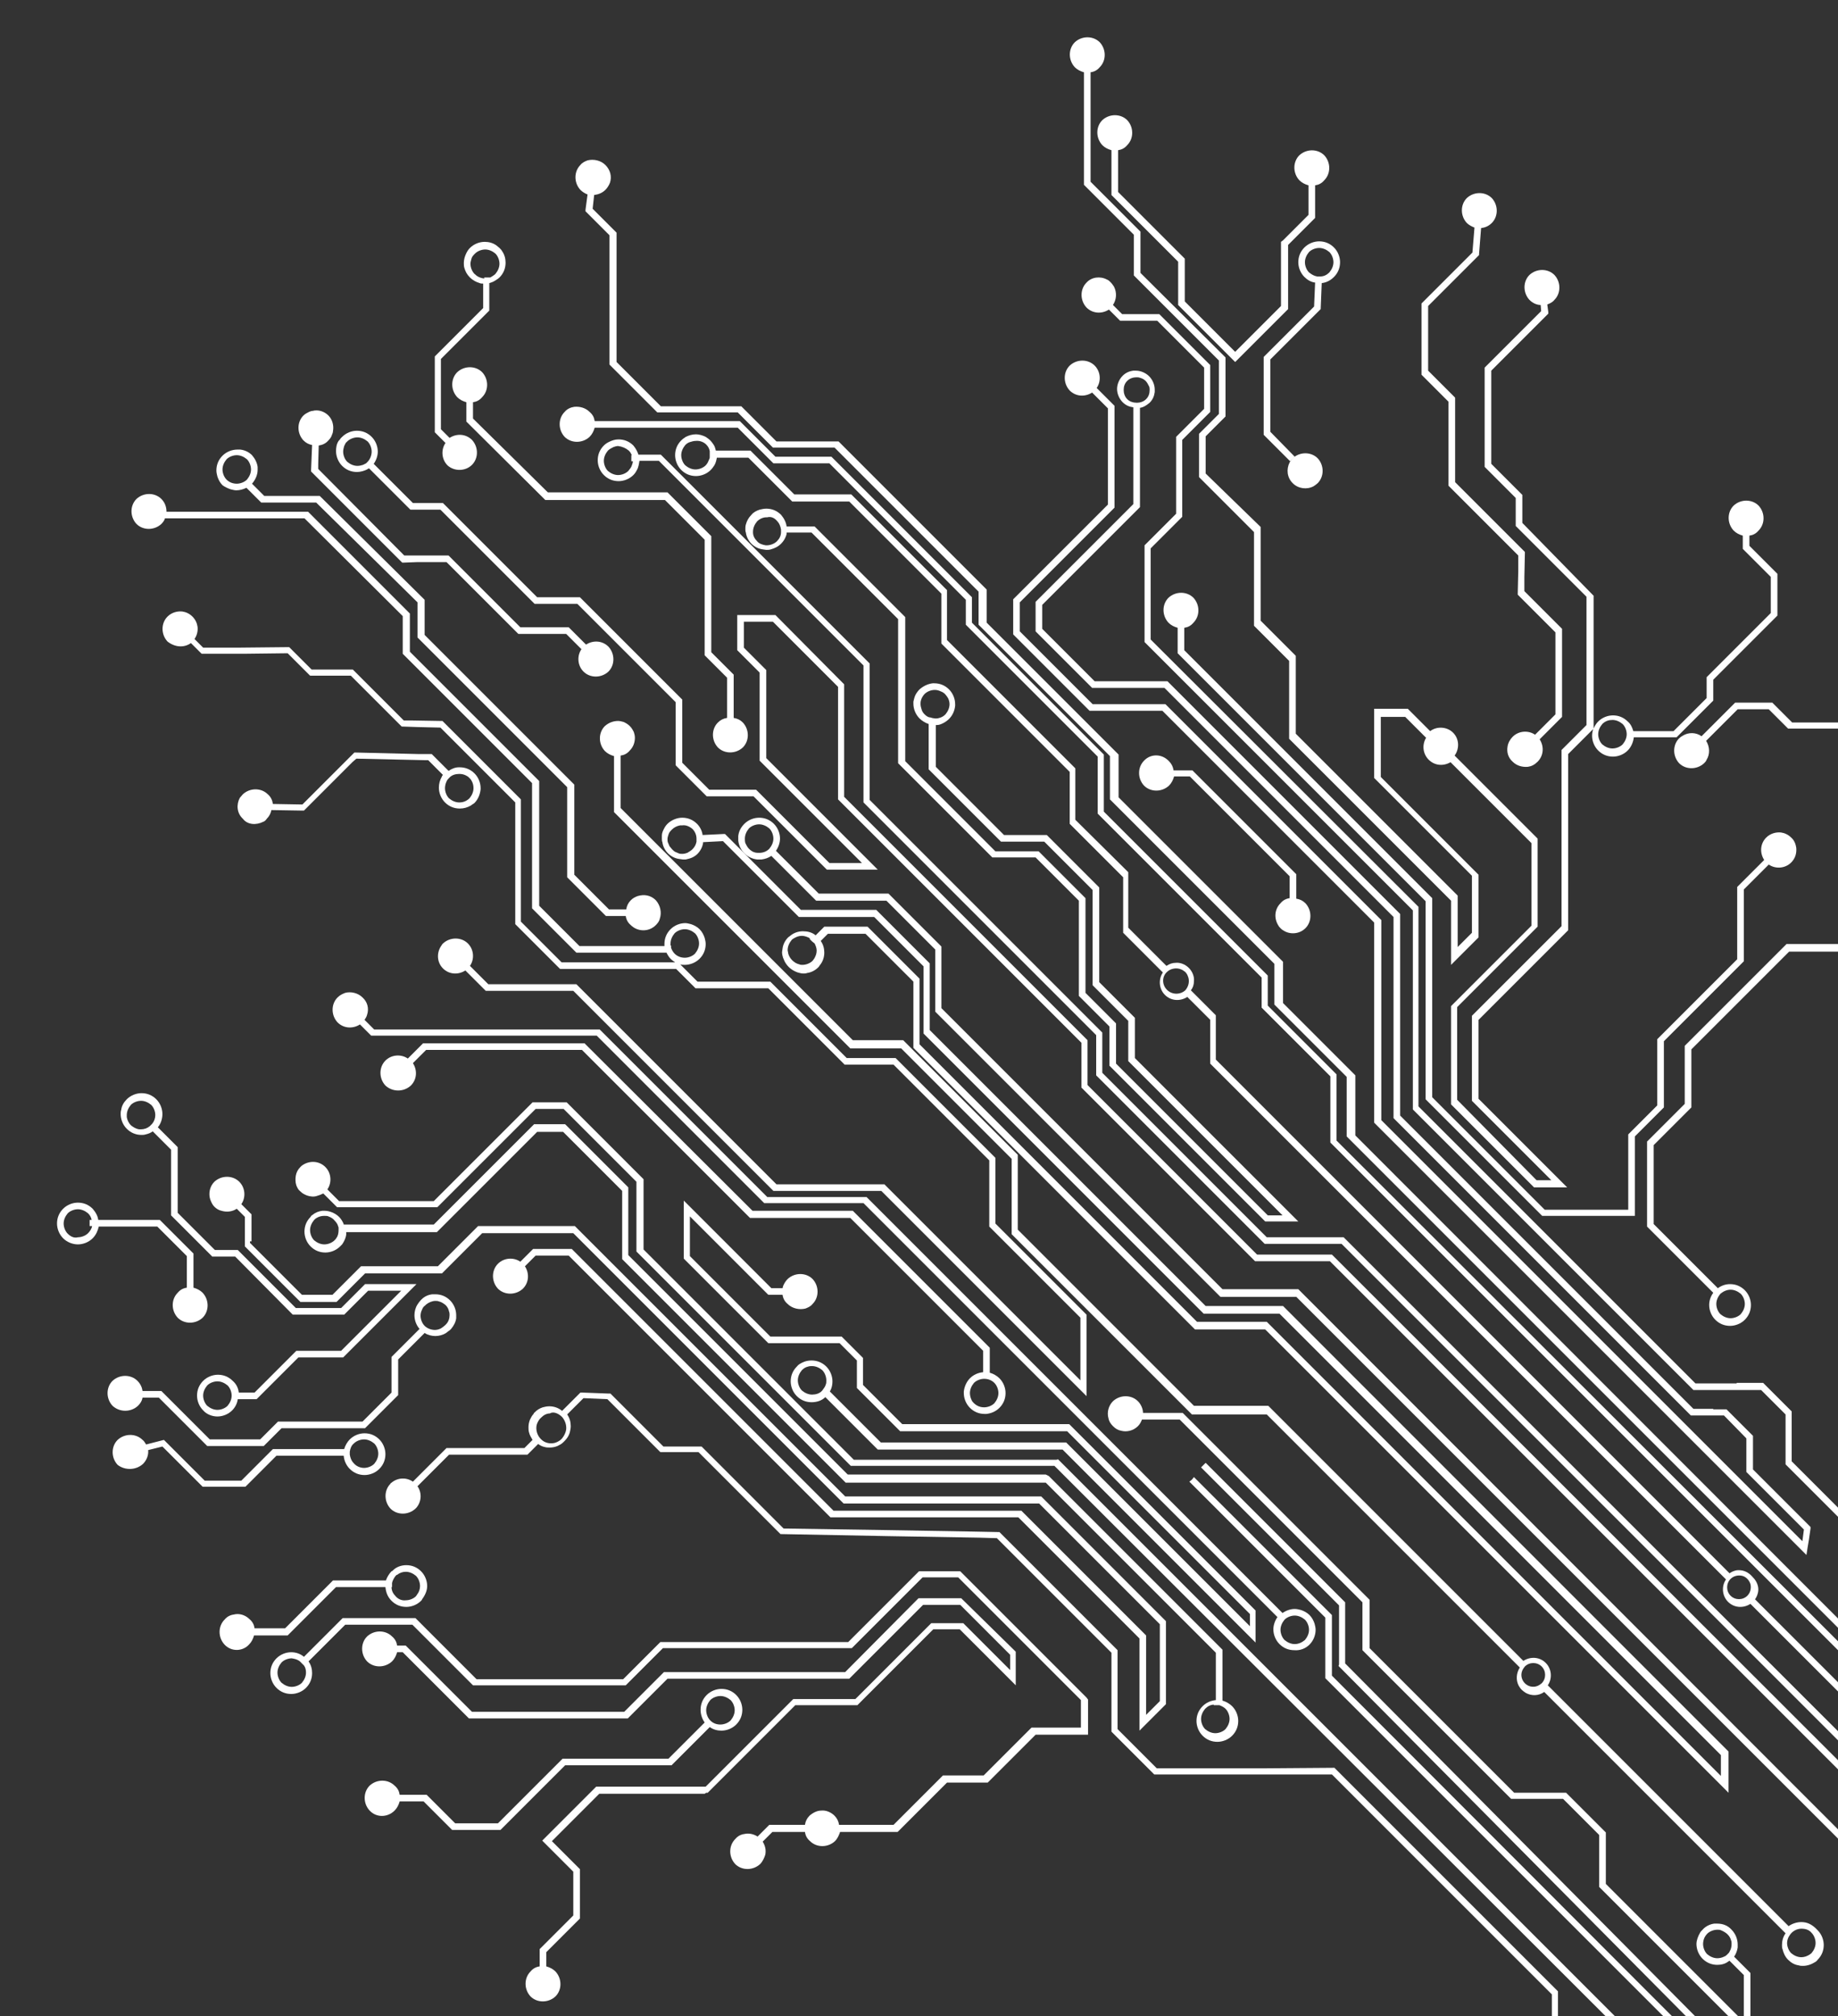 <?xml version="1.0" encoding="utf-8"?>
<!-- downloaded from: https://www.freevector.com/circuit-tree-vector -->
<svg version="1.1" id="Vector_Graphics" xmlns="http://www.w3.org/2000/svg" xmlns:xlink="http://www.w3.org/1999/xlink" x="0px"
	 y="0px" viewBox="0 0 361 396" style="enable-background:new 0 0 361 396;" xml:space="preserve">
<rect x="0" y="0" width="361" height="396" fill="#333333" stroke="none"/>
<style type="text/css">
	.st0{fill:#FFFFFF;}
</style>
<g>
	<path class="st0" d="M336.5,276.7l-3.9,0l-57.6-57.6l0-3.9l0-9.5l0-14.5l0-11.4l0-0.3l-0.2-0.2L229.5,134l-0.2-0.2l-0.3,0l-11.4,0
		l-2.6,0l-10.3-10.3l0-2.6v-2.1l19-19l0.2-0.2l0-0.3l0-19.2c0.7-0.1,1.3-0.5,1.9-1l0,0l0,0l0,0l0,0c0.6-0.6,0.9-1.3,1-2.1
		c0-0.2,0-0.3,0-0.5c0-0.9-0.4-1.9-1.1-2.6l0,0l0,0l0,0l0,0c-0.7-0.7-1.7-1.1-2.6-1.1c-0.2,0-0.3,0-0.5,0c-0.8,0.1-1.5,0.4-2.1,1
		l0,0l0,0l0,0l0,0c-0.7,0.7-1.1,1.7-1.1,2.6c0,0.9,0.4,1.9,1.1,2.6l0,0l0,0l0,0l0,0c0.6,0.6,1.3,0.9,2.1,1l0,19l-19,19l-0.2,0.2
		l0,0.3l0,1.1l0,4.1l0,0.3l0.2,0.2l10.7,10.7l0.2,0.2l0.3,0l4.1,0l9.8,0l45,45l0,9.8l0,14.5l0,9.5v5.4v0.3l0.2,0.2l58,58l0.2,0.2
		l0.3,0l5.4,0h0.8l4.4,4.5l0,0.7v5.6l0,0.3l0.2,0.2l11.1,11.1l-0.1,0.8l-0.2,1.5l-82.7-82.7v-1.7l0-6.8l0-9.5l0-14.5l0-6.5l0-0.3
		l-0.2-0.2l-42-42l-0.2-0.2l-0.3,0l-6.5,0l-7.5,0L200.3,124l0-5.7l0.9-0.9l17.5-17.5l0.2-0.2l0-0.3V80l0-0.3l-0.2-0.2l-3.3-3.3
		c0.9-1.3,0.8-3.2-0.4-4.4c-1.3-1.3-3.5-1.3-4.9,0c-1.3,1.3-1.3,3.5,0,4.9c1.2,1.2,3,1.3,4.4,0.4l3.1,3.1v18.9l-17.3,17.3l-1.1,1.1
		l-0.2,0.2l0,0.3l0,6.3l0,0.3l0.2,0.2l14.6,14.6l0.2,0.2l0.3,0l9.1,0l4.9,0l41.6,41.6l0,4.9l0,14.5l0,9.5l0,6.8l0,3.3l0,0.3l0.2,0.2
		l83.8,83.8l0.9,0.9l0.2-1.3l0.3-1.8l0.3-2.1l0-0.3l-0.2-0.2l-11.1-11.1l0-4.1l0-2.2l0-0.3l-0.2-0.2l-4.8-4.8l-0.2-0.2l-0.3,0H336.5
		z M221.4,78.4c-0.5-0.5-0.7-1.2-0.7-1.8c0-0.7,0.2-1.3,0.7-1.8l0,0l0,0l0,0l0,0c0.5-0.5,1.2-0.7,1.8-0.7c0.2,0,0.5,0,0.7,0.1
		c0.4,0.1,0.8,0.3,1.1,0.6l0,0l0,0l0,0l0,0c0.3,0.3,0.5,0.7,0.7,1.1c0.1,0.2,0.1,0.5,0.1,0.7c0,0.7-0.2,1.3-0.7,1.8l0,0l0,0l0,0l0,0
		c-0.5,0.5-1.2,0.7-1.8,0.7C222.6,79.1,221.9,78.9,221.4,78.4L221.4,78.4L221.4,78.4L221.4,78.4L221.4,78.4z"/>
	<path class="st0" d="M45.3,96.1c0.4,0.1,0.8,0.2,1.1,0.2c0.7,0,1.4-0.2,2-0.5l2.7,2.7l0.2,0.2h0.3l1.2,0h0l4.6,0h4.7L82,118.3
		l0,4.7l0,1.9l0,0.3l0.2,0.2l29.2,29.2l0,2.5l0,5.1l0,0.7l0,9.2l0,0l0,0.2l0.2,0.2l7.2,7.2l0.2,0.2l0.2,0l0,0l3.7,0
		c0.1,0.7,0.4,1.3,1,1.8c1.3,1.3,3.5,1.4,4.9,0c0.4-0.4,0.7-0.8,0.8-1.3c0.4-1.2,0.1-2.6-0.8-3.6c-1-1-2.3-1.2-3.6-0.8
		c-0.5,0.2-0.9,0.4-1.3,0.8c-0.5,0.5-0.8,1.1-0.9,1.8l-3.4,0l-6.8-6.8l0-7.5l0-0.8l0-5.1l0-4l0-0.3l-0.2-0.2l-29.2-29.2v-0.4l0-5.5
		l0-0.8l0-0.1l0-0.1l-0.2-0.2L63,97.6l-0.2-0.2l-0.1,0l-0.2,0l-0.7,0l-5.5,0l-4.4,0L50,95.5l-0.5-0.5c0.7-0.8,1.1-1.8,1.1-2.7h0
		c0-0.2,0-0.4,0-0.6c-0.1-0.8-0.5-1.6-1.1-2.3l0,0l0,0l0,0l0,0c-0.6-0.6-1.4-1-2.3-1.1c-0.2,0-0.4,0-0.6,0l0,0c-1,0-2.1,0.4-2.9,1.2
		l0,0l0,0l0,0l0,0l0,0c-0.8,0.8-1.2,1.8-1.2,2.9c0,0.4,0.1,0.8,0.2,1.2c0.2,0.6,0.5,1.2,1,1.7l0,0l0,0l0,0l0,0
		C44.1,95.6,44.7,95.9,45.3,96.1z M44.5,94.2c-0.5-0.5-0.8-1.3-0.8-2c0-0.7,0.3-1.4,0.8-2l0,0l0,0l0,0l0,0l0,0
		c0.5-0.5,1.3-0.8,2-0.8l0,0c0.7,0,1.4,0.3,2,0.8l0,0l0,0l0,0l0,0c0.5,0.5,0.8,1.3,0.8,2l0,0c0,0.7-0.3,1.4-0.8,2l0,0l0,0l0,0l0,0
		l0,0c-0.5,0.5-1.3,0.8-2,0.8C45.7,95,45,94.7,44.5,94.2L44.5,94.2L44.5,94.2L44.5,94.2L44.5,94.2z"/>
	<path class="st0" d="M37.5,126.3l1.9,1.9l0.2,0.2l0.3,0l0,0l4.5,0l3.8,0l8.3-0.1l4.2,4.2l0.2,0.2l0.3,0l5.8,0l1.9,0l9.8,9.8
		l0.2,0.2l0.3,0l3,0.1l4.3,0.1l14.7,14.7l0,4.2l0,5.1v14.4l0,0l0,0.2l0.2,0.2l8.4,8.4l0.2,0.2l0.2,0l0,0l14.4,0h5.1h3.1l3.6,3.6
		l0.2,0.2l0.3,0l6.5,0l5.1,0l2.4,0l14.8,14.8l0.2,0.2h0.3l1.9,0l5.5,0l0.9,0h0.4l0.6,0l18.8,18.8l0,0.6l0,0.4l0,0.9v5.5l0,4.7l0,0.6
		l0,0.3l0.2,0.2l17.7,17.7l0,4.2l0,8.1l-38.3-38.3l-0.2-0.2l-0.3,0l-1.5,0l-5.1,0l-14.3,0l-39.1-39.1l-0.2-0.2l-0.2,0l-0.1,0l-3.8,0
		l-13.2,0l-3.6-3.6c0.9-1.3,0.8-3.2-0.4-4.4c-1.3-1.3-3.5-1.3-4.9,0c-0.1,0.1-0.2,0.2-0.3,0.4c-1,1.4-0.9,3.3,0.3,4.5
		c1.2,1.2,3,1.3,4.4,0.4l3.8,3.8l0.2,0.2l0.2,0l0.1,0l14.7,0l2.2,0l39.1,39.1l0.2,0.2l0.3,0l1.3,0l14.5,0l5.1,0l39.2,39.2l1.1,1.1
		l0,0l0-1.5l0-8.4l0-5.1l0-0.7l0-0.3l-0.2-0.2l-17.7-17.7l0-3.7l0-5.5l0-0.9l0-0.4l0-1.7v-0.4v-0.3l-0.2-0.2l-19.2-19.2l-0.2-0.2
		l-0.3,0l-0.4,0h-1.7l-0.4,0l-0.9,0l-5.5,0l-0.4,0l-14.8-14.8l-0.2-0.2l-0.3,0l-4,0l-5.1,0l-4.9,0l-3.4-3.4c0.3,0.1,0.6,0.1,0.9,0.1
		c1,0,2.1-0.4,2.9-1.2l0,0l0,0l0,0l0,0l0,0c0.8-0.8,1.2-1.8,1.2-2.9c0-0.4-0.1-0.8-0.2-1.2c-0.2-0.6-0.5-1.2-1-1.7l0,0l0,0l0,0l0,0
		c-0.5-0.5-1.1-0.8-1.7-1c-0.4-0.1-0.8-0.2-1.1-0.2l0,0c-1,0-2.1,0.4-2.9,1.2l0,0l0,0l0,0l0,0l0,0c-0.8,0.8-1.2,1.8-1.2,2.9l0,0
		c0,0.1,0,0.2,0,0.4l-5.4,0l-5.1,0l-6.2,0l-7.9-7.9l0-6.2l0-5.1l0-2l0-7.9l0-3l0-0.3l-0.2-0.2l-25.2-25.2l0-1.8l0-4.7l0-0.7l0-0.3
		l-0.2-0.2l-19.6-19.6l-0.2-0.2l-0.3,0l-0.7,0l-4.7,0l-5.1,0l-9.9,0l-5.1,0l-2,0c0-0.9-0.3-1.8-1-2.5c-1.3-1.3-3.5-1.3-4.9,0
		c-1.3,1.3-1.3,3.5,0,4.9c1.3,1.3,3.5,1.3,4.9,0c0.3-0.3,0.6-0.7,0.7-1.1l3.5,0l5.1,0l9.9,0l5.1,0l3.8,0L79.1,121l0,3.8l0,3.3l0,0.3
		l0.2,0.2l25.2,25.2l0,1.5l0,8.1l0,1.8l0,5.1l0,7.8l0,0.3l0.2,0.2l8.3,8.3l0.2,0.2l0.3,0l7.8,0h5.1l4.5,0c0.2,0.4,0.5,0.9,0.8,1.2
		l0,0l0,0l0,0l0,0c0.3,0.3,0.6,0.5,0.9,0.7l-4.3,0l-5.1,0h-12.9l-8-8l0-12.9l0-5.1l0-5.7l0-0.3l-0.2-0.2l-15-15l-0.2-0.2l-0.3,0
		l-5.9-0.1l-1.4,0l-9.8-9.8l-0.2-0.2l-0.3,0l-3.5,0l-4.3,0l-4.2-4.2l-0.2-0.2l-0.3,0l-9.8,0.1l-3.8,0l-3,0l-1.7-1.7
		c0.5-0.7,0.7-1.6,0.6-2.4c-0.1-0.7-0.4-1.4-1-2c-0.6-0.6-1.3-0.9-2-1c-1-0.1-2.1,0.2-2.9,1c-1.3,1.3-1.3,3.5,0,4.9
		C34.3,127.1,36.1,127.3,37.5,126.3z M132.5,187.3c-0.3-0.3-0.6-0.8-0.7-1.2l0-0.4l-0.1,0c0-0.1,0-0.2,0-0.4l0,0
		c0-0.7,0.3-1.4,0.8-2l0,0l0,0l0,0l0,0l0,0c0.5-0.5,1.3-0.8,2-0.8l0,0c0.7,0,1.4,0.3,2,0.8l0,0l0,0l0,0l0,0c0.5,0.5,0.8,1.3,0.8,2
		c0,0.7-0.3,1.4-0.8,2l0,0l0,0l0,0l0,0l0,0c-0.5,0.5-1.3,0.8-2,0.8C133.7,188.1,133,187.8,132.5,187.3L132.5,187.3L132.5,187.3
		L132.5,187.3L132.5,187.3z"/>
	<path class="st0" d="M81.9,110.4l5.8,0l13.9,13.9l0.2,0.2l0.3,0l2.4,0l0.9,0l5.8,0l3,3c-0.9,1.3-0.8,3.2,0.4,4.4
		c1.3,1.3,3.5,1.3,4.9,0c1.3-1.3,1.3-3.5,0-4.9c-1.2-1.2-3-1.3-4.4-0.4l-3.2-3.2l-0.2-0.2l-0.3,0l-1.8,0l-5.6,0l-0.9,0l-0.9,0
		l-13.9-13.9l-0.2-0.2l-0.3,0l-7.3,0l-1.1,0L62.5,92.1l0-1l0.1-3.6c0.7-0.1,1.4-0.4,1.9-1c0.3-0.3,0.6-0.7,0.7-1.1
		c0.1-0.2,0.2-0.5,0.2-0.7c0.2-1.1-0.1-2.3-0.9-3.1c-0.8-0.8-2-1.2-3.1-0.9c-0.2,0-0.5,0.1-0.7,0.2c-0.4,0.2-0.8,0.4-1.1,0.7
		c-1.3,1.3-1.3,3.5,0,4.9c0.5,0.5,1.1,0.8,1.7,0.9l-0.1,2.4l-0.1,2.5l0,0.3l0.2,0.2l17.5,17.5l0.2,0.2l0.3,0L81.9,110.4z"/>
	<path class="st0" d="M341.1,271.7l-8.1,0l-54.4-54.4l0-8.1l0-14.5l0-16.3l0-0.3l-0.2-0.2L226,125.6l0-17.9l6-6l0.2-0.2l0-0.3
		l0-14.8l0.4-0.4l1.6-1.6l0.4-0.4l2.9-2.9l0.2-0.2l0-0.3l0-5.4l0-3.2v-0.3l-0.2-0.2l-9.6-9.6l-0.2-0.2l-0.3,0l-3.2,0l-3.8,0
		l-1.8-1.8c0.7-1.1,0.8-2.4,0.2-3.6c-0.2-0.3-0.4-0.6-0.6-0.8c-0.3-0.3-0.5-0.5-0.8-0.6c-1.3-0.7-3-0.5-4,0.6
		c-1.3,1.3-1.3,3.5,0,4.9c1.2,1.2,3,1.3,4.4,0.4l2,2l0.2,0.2l0.2,0l0.1,0l5.3,0l1.7,0l9.2,9.2l0,1.7l0,6.4l-2.5,2.5l-0.6,0.6
		l-1.6,1.6l-0.6,0.6l-0.2,0.2v0.3l0,14.8l-6,6l-0.2,0.2l0,0.3l0,18.4l0,0.3l0.2,0.2l52.5,52.5l0,14.7l0,14.5l0,9.5v0.1l0,0.3
		l0.2,0.2l54.7,54.7l0.2,0.2l0.3,0l0.1,0l9.5,0l3.4,0l4.8,4.8l0,3.4l0,6.1l0,0.3l0.2,0.2l43.4,43.4l0.2,0.2l0.3,0l6.1,0l0.7,0
		l8.7,8.7l0.9-0.9l-0.5-0.5l-8.4-8.4l-0.2-0.2l-0.3,0l-2.2,0l-4.6,0l-43.1-43.1l0-4.6l0-4.9l0-0.3l-0.2-0.2l-5.2-5.2l-0.2-0.2
		l-0.3,0H341.1z"/>
	<path class="st0" d="M224.7,149.4c-1.3,1.3-1.3,3.5,0,4.9c1.3,1.3,3.5,1.3,4.9,0c0.5-0.5,0.8-1.1,1-1.8l3.1,0l19.6,19.6l0,4.3
		c-0.7,0.1-1.3,0.4-1.8,1c-1.2,1.2-1.3,3-0.4,4.4c0.1,0.2,0.3,0.4,0.4,0.5c0.2,0.2,0.3,0.3,0.5,0.4c1.3,0.9,3.2,0.8,4.4-0.4
		c1.3-1.3,1.3-3.5,0-4.9c-0.5-0.5-1.1-0.8-1.8-0.9l0-4.5l0-0.3l-0.2-0.2l-20-20l-0.2-0.2l-0.3,0l-3.4,0c-0.1-0.7-0.4-1.3-0.9-1.8
		C228.2,148,226,148,224.7,149.4z"/>
	<path class="st0" d="M80.7,213.2c1.2-1.2,1.3-3,0.4-4.4l0.3-0.3l2.3-2.3l12.7,0l10.9,0l7,0l32.8,32.8l0.2,0.2l0.3,0l7.5,0l3.8,0
		l8.1,0l26.1,26.1l0,4.2c-1,0.1-1.9,0.5-2.6,1.2l0,0l0,0l0,0l0,0l0,0c-0.7,0.7-1.1,1.7-1.2,2.6c0,0.1,0,0.2,0,0.3
		c0,1,0.4,2.1,1.2,2.9l0,0l0,0l0,0l0,0c0.8,0.8,1.8,1.2,2.9,1.2c0.1,0,0.2,0,0.3,0c1-0.1,1.9-0.5,2.6-1.2l0,0l0,0l0,0l0,0l0,0
		c0.8-0.8,1.2-1.8,1.2-2.9l0,0c0-1-0.4-2.1-1.2-2.9l0,0l0,0l0,0l0,0c-0.5-0.5-1.2-0.9-1.9-1.1V265l0-0.3l-0.2-0.2l-26.5-26.5
		l-0.2-0.2h-0.3h-9.6h-3.8l-6,0L115,205.1l-0.2-0.2l-0.3,0l-8.5,0l-10.9,0l-11.7,0h-0.3l-0.2,0.2l-2.5,2.5l-0.3,0.3
		c-1.3-0.9-3.2-0.8-4.4,0.4c-1.3,1.3-1.3,3.5,0,4.9C77.1,214.5,79.3,214.5,80.7,213.2z M195.3,271.6c0.5,0.5,0.8,1.3,0.8,2l0,0
		c0,0.7-0.3,1.4-0.8,2l0,0l0,0l0,0l0,0l0,0c-0.5,0.5-1.3,0.8-2,0.8c-0.5,0-0.9-0.1-1.3-0.3c-0.2-0.1-0.5-0.3-0.7-0.5l0,0l0,0l0,0
		l0,0c-0.2-0.2-0.4-0.4-0.5-0.7c-0.2-0.4-0.3-0.9-0.3-1.3c0-0.7,0.3-1.4,0.8-2l0,0l0,0l0,0l0,0l0,0c0.5-0.5,1.3-0.8,2-0.8l0,0
		C194.1,270.8,194.8,271.1,195.3,271.6L195.3,271.6L195.3,271.6L195.3,271.6L195.3,271.6z"/>
	<path class="st0" d="M51.7,161.4c0.3-0.1,0.5-0.3,0.7-0.6c0.5-0.5,0.8-1.1,0.9-1.7l6.1,0.1l0.3,0l0.2-0.2l0.1-0.1l2.8-2.8l4.6-4.6
		l1.9-1.9L70,149l13.5,0.3l0.6,0l2.9,2.9c-0.1,0.1-0.2,0.2-0.2,0.3c-0.4,0.7-0.6,1.4-0.6,2.2l0,0c0,1,0.4,2.1,1.2,2.9l0,0l0,0l0,0
		l0,0c0.8,0.8,1.8,1.2,2.9,1.2c0.8,0,1.5-0.2,2.2-0.6c0.2-0.2,0.5-0.3,0.7-0.5l0,0l0,0l0,0l0,0c0.7-0.7,1.1-1.7,1.2-2.7
		c0-0.1,0-0.1,0-0.2c0-1-0.4-2.1-1.2-2.9l0,0l0,0l0,0l0,0c-0.8-0.8-1.8-1.2-2.9-1.2l0,0c-0.1,0-0.1,0-0.2,0c-0.7,0-1.4,0.3-2,0.7
		l-3.1-3.1l-0.2-0.2l-0.3,0l-2.2,0l-12.4-0.3l-0.3,0l-0.2,0.2l-0.8,0.8l-1.9,1.9l-5.8,5.8l-1.5,1.5l-0.1,0l-5.7-0.1
		c-0.1-0.7-0.4-1.4-1-1.9c-1.3-1.3-3.5-1.3-4.9,0c-0.2,0.2-0.4,0.5-0.6,0.7c-0.7,1.3-0.6,3,0.6,4.1C48.6,162,50.3,162.1,51.7,161.4z
		 M88.2,152.8L88.2,152.8L88.2,152.8c0.5-0.6,1.3-0.8,2-0.8l0,0c0.5,0,1,0.1,1.5,0.4c0.2,0.1,0.3,0.2,0.5,0.4l0,0l0,0l0,0l0,0
		c0.2,0.2,0.3,0.3,0.4,0.5c0.3,0.5,0.4,1,0.4,1.5c0,0.7-0.3,1.4-0.8,2l0,0l0,0l0,0l0,0c-0.2,0.2-0.5,0.4-0.7,0.5
		c-0.4,0.2-0.8,0.3-1.3,0.3c-0.7,0-1.4-0.3-2-0.8l0,0l0,0l0,0l0,0c-0.5-0.5-0.8-1.3-0.8-2h0c0-0.4,0.1-0.9,0.3-1.3
		C87.8,153.2,88,153,88.2,152.8L88.2,152.8L88.2,152.8z"/>
	<path class="st0" d="M237.4,256.5l-0.6,0l-54.2-54.2l0-0.6l0-12.2v-0.3l-0.2-0.2l-10.1-10.1l-0.2-0.2l-0.3,0l-12.2,0l-0.9,0l-1.4,0
		l-14.7-14.7l-0.2-0.2l-0.3,0l-4.1,0.2c-0.1-0.8-0.5-1.6-1.1-2.2l0,0l0,0l0,0l0,0c-0.8-0.8-1.8-1.2-2.9-1.2c-0.5,0-1,0.1-1.5,0.3
		c-0.5,0.2-1,0.5-1.4,0.9l0,0l0,0l0,0l0,0c-0.3,0.3-0.5,0.6-0.7,1c-0.2,0.4-0.4,0.8-0.4,1.3c0,0.1,0,0.2,0,0.4c0,0.1,0,0.2,0,0.2
		c0,0.2,0,0.5,0.1,0.7c0.1,0.8,0.5,1.6,1.1,2.2l0,0l0,0l0,0l0,0c0.6,0.6,1.4,1,2.2,1.1c0.2,0,0.5,0.1,0.7,0.1c0.1,0,0.2,0,0.2,0
		c0.1,0,0.3,0,0.4,0c0.4-0.1,0.9-0.2,1.3-0.4c0.4-0.2,0.7-0.4,1-0.7l0,0l0,0l0,0l0,0c0.4-0.4,0.7-0.9,0.9-1.4
		c0.1-0.3,0.2-0.6,0.2-0.9l3.9-0.2l14.7,14.7l0.2,0.2l0.3,0l2.9,0l0.9,0l10.7,0l9.7,9.7l0,10.7l0,0.9l0,1.3l0,0.3l0.2,0.2l54.6,54.6
		l0.2,0.2l0.3,0h1.3l0.9,0h12.4l86.7,86.7l0,4.1l-89-89l-0.2-0.2h-0.3l-8.1,0l-0.9,0l-4.4,0l-54.5-54.5l0-4.4l0-0.9l0-7.3l0-0.3
		l-0.2-0.2l-9.8-9.8l-0.2-0.2l-0.3,0l-7.3,0l-0.6,0l-0.3,0l0,0l-0.2,0.2l-1.5,1.5c-0.7-0.6-1.6-0.8-2.5-0.8c-0.9,0-1.8,0.3-2.5,0.9
		c-0.1,0.1-0.3,0.2-0.4,0.3l0,0l0,0l0,0l0,0c-0.6,0.6-1,1.4-1.1,2.2c0,0.2-0.1,0.5-0.1,0.7c0,0.4,0.1,0.8,0.2,1.1
		c0.1,0.2,0.2,0.5,0.3,0.7c0.2,0.4,0.5,0.8,0.8,1.1l0,0l0,0l0,0l0,0c0.3,0.3,0.7,0.6,1.1,0.8c0.2,0.1,0.4,0.2,0.7,0.3
		c0.4,0.1,0.7,0.2,1.1,0.2c0.2,0,0.5,0,0.7-0.1c0.8-0.1,1.6-0.5,2.2-1.1l0,0l0,0l0,0l0,0c0.1-0.1,0.2-0.2,0.3-0.4
		c0.6-0.7,0.9-1.6,0.9-2.5l0,0c0-0.8-0.2-1.6-0.7-2.3l1.4-1.4l0.7,0l0.9,0l5.8,0l9.4,9.4l0,5.8l0,0.9l0,6l0,0.3l0.2,0.2l54.9,54.9
		l0.2,0.2h0.3l6,0l0.9,0l6.6,0l89.9,89.9l1.1,1.1l0-1.5l0-5.9V344l-0.2-0.2l-87.1-87.1l-0.2-0.2l-0.3,0L237.4,256.5z M136,162.8
		c0.5,0.5,0.8,1.2,0.8,1.9l0,0.1l0,0.1c0,0.1,0,0.2,0,0.4c-0.1,0.6-0.4,1.1-0.8,1.5l0,0l0,0l0,0l0,0c-0.3,0.3-0.7,0.5-1,0.7
		c-0.3,0.1-0.6,0.2-1,0.2c-0.2,0-0.5,0-0.7-0.1c-0.2-0.1-0.5-0.2-0.7-0.3c-0.2-0.1-0.4-0.3-0.6-0.5l0,0l0,0l0,0l0,0
		c-0.2-0.2-0.3-0.4-0.5-0.6c-0.1-0.2-0.2-0.5-0.3-0.7c-0.1-0.2-0.1-0.5-0.1-0.7c0-0.3,0.1-0.6,0.2-0.9c0.1-0.4,0.4-0.7,0.7-1l0,0
		l0,0l0,0l0,0c0.4-0.4,1-0.7,1.6-0.8c0.1,0,0.3,0,0.4,0C134.7,162,135.4,162.3,136,162.8L136,162.8L136,162.8L136,162.8L136,162.8z
		 M160,185.3c0.2,0.4,0.4,0.9,0.4,1.4l0,0c0,0.6-0.2,1.1-0.5,1.6c-0.1,0.1-0.2,0.3-0.3,0.4l0,0l0,0l0,0l0,0c-0.5,0.5-1.3,0.8-2,0.8
		c-0.2,0-0.4,0-0.6-0.1c-0.5-0.1-1-0.4-1.4-0.8l0,0l0,0l0,0l0,0c-0.4-0.4-0.7-0.9-0.8-1.4c0-0.2-0.1-0.4-0.1-0.6
		c0-0.7,0.3-1.4,0.8-2l0,0l0,0l0,0l0,0c0.1-0.1,0.2-0.2,0.4-0.3c0.5-0.3,1-0.5,1.6-0.5c0.5,0,1.1,0.2,1.6,0.5l-0.1,0.1l0.5,0.5
		L160,185.3L160,185.3z"/>
	<path class="st0" d="M367.2,176.9c-0.8,0.8-1.2,2-0.9,3.1c0.1,0.4,0.3,0.9,0.5,1.3l-4.1,4.1l-4.8,0l-6.7,0l-0.3,0l-0.2,0.2
		l-1.4,1.4l-6.3,6.3l-1.6,1.6l-10.3,10.3l-0.2,0.2v0.3l0,11.1l-7.2,7.2l-0.2,0.2l0,0.3l0,15.4l0,0.7l0,0.3l0.2,0.2l12.8,12.8
		c-0.5,0.7-0.8,1.5-0.8,2.4l0,0c0,1,0.4,2.1,1.2,2.9l0,0l0,0l0,0l0,0c0.8,0.8,1.8,1.2,2.9,1.2c1,0,2.1-0.4,2.9-1.2l0,0l0,0l0,0l0,0
		l0,0c0.8-0.8,1.2-1.8,1.2-2.9c0-1-0.4-2.1-1.2-2.9l0,0l0,0l0,0l0,0c-0.8-0.8-1.8-1.2-2.9-1.2c-0.9,0-1.7,0.3-2.4,0.8l-12.6-12.6
		l0-15.5l7.2-7.2l0.2-0.2l0-0.3l0-11.1l10.1-10.1l1.6-1.6l6.3-6.3l1.2-1.2l7.7,0l3.8,0l0.3,0l0.2-0.2l4.3-4.3
		c0.4,0.3,0.8,0.4,1.3,0.5c1.1,0.2,2.3-0.1,3.1-0.9c1.3-1.3,1.3-3.5,0-4.9C370.7,175.6,368.5,175.6,367.2,176.9z M339.9,253.3
		c0.7,0,1.4,0.3,2,0.8l0,0l0,0l0,0l0,0c0.5,0.5,0.8,1.3,0.8,2c0,0.7-0.3,1.4-0.8,2l0,0l0,0l0,0l0,0l0,0c-0.5,0.5-1.3,0.8-2,0.8
		c-0.7,0-1.4-0.3-2-0.8l0,0l0,0l0,0l0,0c-0.5-0.5-0.8-1.3-0.8-2l0,0c0-0.7,0.3-1.4,0.8-2l0,0l0,0l0,0l0,0l0,0
		C338.5,253.6,339.2,253.3,339.9,253.3z"/>
	<path class="st0" d="M251.6,47.5l0,0.3l0,12.3l-2.7,2.7l-6.3,6.3l-9.9-9.9l0-8.1l0-0.3l-0.2-0.2l-12.9-12.9v-4.2l0-4
		c0.7-0.1,1.3-0.4,1.8-1c1.3-1.3,1.3-3.5,0-4.9c-1.3-1.3-3.5-1.3-4.9,0c-1.3,1.3-1.3,3.5,0,4.9c0.5,0.5,1.1,0.8,1.8,1l0,2.7l0,5.8
		l0,0.3l0.2,0.2l12.9,12.9l0,7.7l0,0.5l0,0.3l0.2,0.2l10.5,10.5l0.5,0.5l0.4-0.4l0.1-0.1l6.8-6.8l2.9-2.9l0.2-0.2l0-0.3l0-12.3
		l1.4-1.4l3.7-3.7l0.2-0.2l0-0.3l0-6.1c0.7-0.1,1.3-0.4,1.8-1c1.3-1.3,1.3-3.5,0-4.9c-1.3-1.3-3.5-1.3-4.9,0c-1.3,1.3-1.3,3.5,0,4.9
		c0.5,0.5,1.1,0.8,1.8,1l0,5.8l-3.5,3.5l-1.5,1.5L251.6,47.5z"/>
	<path class="st0" d="M253.9,94.9c1.1,1.1,2.8,1.3,4.1,0.6c0.3-0.2,0.6-0.4,0.8-0.6c1.3-1.3,1.3-3.5,0-4.9c-1.3-1.3-3.5-1.3-4.9,0
		c-0.2,0.2-0.4,0.5-0.6,0.8C252.6,92.2,252.8,93.8,253.9,94.9z"/>
	<path class="st0" d="M378.8,130.1c-0.5,0.5-0.8,1.1-1,1.8l-1.1,0h-0.3l-0.2,0.2l-2.6,2.7l-6.9,7.1l-14.7,0l-0.5-0.5l-3.2-3.2
		l-0.2-0.2l-0.3,0l-2.3,0l-4.4,0l-0.3,0l-0.2,0.2l-6.4,6.4c-1.1-0.8-2.6-0.8-3.7-0.1c-0.2,0.1-0.5,0.3-0.7,0.5
		c-1.3,1.3-1.3,3.5,0,4.9c1.3,1.3,3.5,1.3,4.9,0c0.2-0.2,0.4-0.4,0.5-0.7c0.7-1.1,0.6-2.6-0.1-3.7l6.2-6.2l5.4,0l0.7,0l2.5,2.5
		l1.1,1.1l0.2,0.2l0.3,0H367l0.3,0l0.2-0.2l8.7-8.9l0.9-0.9l0.8,0c0.1,0.7,0.4,1.3,1,1.8c1.3,1.3,3.5,1.3,4.9,0
		c1.3-1.3,1.3-3.5,0-4.9C382.3,128.8,380.1,128.8,378.8,130.1z"/>
	<path class="st0" d="M249.5,84.8l0-7.8l0-6.4l3.6-3.6l4.9-4.9l1.2-1.2l0.2-0.2l0-0.2l0.2-4.9c0.9-0.1,1.7-0.5,2.4-1.2l0,0l0,0l0,0
		l0,0l0,0c0.8-0.8,1.2-1.8,1.2-2.9c0-1-0.4-2.1-1.2-2.9l0,0l0,0l0,0l0,0c-0.8-0.8-1.8-1.2-2.9-1.2c-1,0-2.1,0.4-2.9,1.2l0,0l0,0l0,0
		l0,0l0,0c-0.8,0.8-1.2,1.8-1.2,2.9c0,1,0.4,2.1,1.2,2.9l0,0l0,0l0,0l0,0c0.6,0.6,1.3,1,2.1,1.1l-0.2,4.7l-5.9,5.9l-3.8,3.8
		l-0.2,0.2l0,0.3l0,5.4l0,9.3l0,0.3l0.2,0.2l5,5l0.5-0.5l0.4-0.4L249.5,84.8z M257.1,53.5c-0.5-0.5-0.8-1.3-0.8-2
		c0-0.7,0.3-1.4,0.8-2l0,0l0,0l0,0l0,0l0,0c0.5-0.5,1.3-0.8,2-0.8c0.7,0,1.4,0.3,2,0.8l0,0l0,0l0,0l0,0c0.5,0.5,0.8,1.3,0.8,2
		c0,0.7-0.3,1.4-0.8,2l0,0l0,0l0,0l0,0l0,0c-0.5,0.5-1.1,0.8-1.8,0.8l-0.6,0C258.1,54.2,257.6,53.9,257.1,53.5L257.1,53.5
		L257.1,53.5L257.1,53.5L257.1,53.5z"/>
	<path class="st0" d="M279.4,59.4l-0.2,0.2v0.3l0,11.8l0,1.6l0,0.3l0.2,0.2l5.1,5.1l0,16.2l0,0.3l0.2,0.2l11.6,11.6l1.9,1.9l0,3.1
		l-0.1,4.3l0,0.3l0.2,0.2l7.2,7.2v9l0,7.1l-1.5,1.5l-2.5,2.5c-1.3-0.9-3.2-0.8-4.4,0.4c-0.5,0.5-0.9,1.2-1,1.9c-0.2,1.1,0.1,2.2,1,3
		c0.8,0.8,1.9,1.1,3,1c0.7-0.1,1.3-0.4,1.9-1c1.2-1.2,1.3-3,0.4-4.4l2.5-2.5l1.7-1.7l0.2-0.2l0-0.3v-6.1l0-10.6l0-0.3l-0.2-0.2
		l-7.2-7.2l0-2.8l0.1-4.6l0-0.3l-0.2-0.2l-3.1-3.1l-10.4-10.4V78.4l0-0.3l-0.2-0.2l-5.1-5.1l0,0V60.1l9.8-9.8l0.2-0.2l0-0.2l0.4-5.1
		c0.8-0.1,1.5-0.4,2.1-1c1.3-1.3,1.3-3.5,0-4.9c-1.3-1.3-3.5-1.3-4.9,0c-1.3,1.3-1.3,3.5,0,4.9c0.4,0.4,1,0.7,1.5,0.9l-0.4,4.9
		L279.4,59.4z"/>
	<path class="st0" d="M92.9,79c0.7-0.1,1.3-0.4,1.8-1c1.3-1.3,1.3-3.5,0-4.9c-1.3-1.3-3.5-1.3-4.9,0c-1.3,1.3-1.3,3.5,0,4.9
		c0.5,0.5,1.1,0.8,1.8,1l0,3.5l0,0.3l0.2,0.2L106.9,98l0.2,0.2l0.3,0l2.3,0l20.9,0l7.8,7.8l0,22.4l0,0.3l0.2,0.2l4.2,4.2l0,7.9
		c-0.7,0.1-1.3,0.4-1.8,0.9c-1.3,1.3-1.3,3.5,0,4.9c1.3,1.3,3.5,1.3,4.9,0c1.3-1.3,1.3-3.5,0-4.9c-0.5-0.5-1.1-0.8-1.8-0.9l0-8.2
		l0-0.3l-0.2-0.2l-4.2-4.2l0-21.3l0-1.2l0-0.3l-0.2-0.2l-8.2-8.2l-0.2-0.2h-0.3l-1.2,0l-20.9,0l-1.1,0L92.9,82.2L92.9,79z"/>
	<path class="st0" d="M246.6,316.3l-0.2-0.2l-36.2-36.2l-0.2-0.2l-0.3,0l-10.3,0l-3.8,0l-14.8,0l-3.6,0l-7.7-7.7l0-3.6v-1.4l0-0.3
		l-0.2-0.2l-3.8-3.8l-0.2-0.2l-0.3,0l-1.4,0l-4,0l-6.8,0h-1.5l-15.8-15.8l0-1.5l0-6.3l15.2,15.2l0.2,0.2l0.3,0l2.5,0
		c0.1,0.7,0.4,1.3,1,1.8c0.9,0.9,2.3,1.2,3.5,0.9c0.5-0.2,1-0.4,1.4-0.9c1.3-1.3,1.3-3.5,0-4.9c-1.3-1.3-3.5-1.3-4.9,0
		c-0.4,0.4-0.7,0.9-0.9,1.4c0,0.1-0.1,0.3-0.1,0.4l-2.2,0l-16.1-16.1l-1.1-1.1v1.5v6.6l0,3l0,0.3l0.2,0.2l16.2,16.2l0.2,0.2l0.3,0
		l3,0l5.8,0l4.9,0l3.4,3.4l0,5.1l0,0.3l0.2,0.2l8.1,8.1l0.2,0.2l0.3,0l5.2,0l14.8,0l3.8,0l8.7,0l35.9,35.9l0,2.4l-35.9-35.9
		l-0.2-0.2l-0.3,0l-6.1,0l-3.8,0l-14.8,0l-10.9,0H173l-10-10c0-0.1,0.1-0.2,0.1-0.2c0.3-0.6,0.4-1.2,0.4-1.8c0-1-0.4-2.1-1.2-2.9
		l0,0l0,0l0,0l0,0c-0.8-0.8-1.8-1.2-2.9-1.2l0,0c-0.6,0-1.2,0.1-1.8,0.4c-0.4,0.2-0.8,0.4-1.1,0.8l0,0l0,0l0,0l0,0
		c-0.8,0.8-1.2,1.8-1.2,2.9c0,1,0.4,2.1,1.2,2.9l0,0l0,0l0,0l0,0c0.8,0.8,1.8,1.2,2.9,1.2c1,0,2-0.3,2.7-1l10.1,10.1l0.2,0.2l0.3,0
		l1.9,0l10.9,0l14.8,0l3.8,0h4.6l36.8,36.8l1.1,1.1l0-1.5l0-4.2L246.6,316.3z M161.5,273.1L161.5,273.1L161.5,273.1
		c-0.5,0.6-1.3,0.8-2,0.8c-0.7,0-1.4-0.3-2-0.8l0,0l0,0l0,0l0,0c-0.5-0.5-0.8-1.3-0.8-2c0-0.7,0.3-1.4,0.8-2l0,0l0,0l0,0l0,0
		c0.3-0.3,0.7-0.6,1.2-0.7c0.3-0.1,0.6-0.1,0.8-0.1l0,0c0.7,0,1.4,0.3,2,0.8l0,0l0,0l0,0l0,0c0.5,0.5,0.8,1.3,0.8,2
		c0,0.3,0,0.6-0.1,0.8C162.1,272.3,161.8,272.7,161.5,273.1L161.5,273.1L161.5,273.1z"/>
	<path class="st0" d="M92.7,91.3c1.3-1.3,1.3-3.5,0-4.9c-1.2-1.2-3-1.3-4.4-0.4l-1.7-1.7l0-13.8l7.7-7.7l0.6-0.6l1-1l0.2-0.2v-0.3
		l0-3.1l0-2c0.3-0.1,0.7-0.2,1-0.4c0.3-0.2,0.7-0.4,1-0.7l0,0l0,0l0,0l0,0l0,0c0.8-0.8,1.2-1.8,1.2-2.9c0-0.8-0.2-1.6-0.7-2.3
		c-0.1-0.2-0.3-0.4-0.5-0.6l0,0l0,0l0,0l0,0c-0.2-0.2-0.4-0.3-0.6-0.5c-0.7-0.5-1.5-0.7-2.3-0.7c-1,0-2.1,0.4-2.9,1.2l0,0l0,0l0,0
		l0,0l0,0c-0.3,0.3-0.5,0.6-0.7,1c-0.3,0.6-0.5,1.3-0.5,1.9l0,0c0,0.3,0,0.7,0.1,1c0.2,0.7,0.5,1.3,1.1,1.9l0,0l0,0l0,0l0,0
		c0.5,0.5,1.2,0.9,1.9,1.1c0.2,0.1,0.5,0.1,0.7,0.1l0,0.6V59l0,1.5l-0.2,0.2l-0.6,0.6l-8.5,8.5l-0.2,0.2l0,0.3l0,14.3l0,0.3l0.2,0.2
		l1.9,1.9c-0.9,1.3-0.8,3.2,0.4,4.4C89.2,92.6,91.4,92.6,92.7,91.3z M93.2,53.8c-0.5-0.5-0.8-1.3-0.8-2l0,0c0-0.3,0.1-0.6,0.2-1
		c0.1-0.4,0.4-0.7,0.7-1l0,0l0,0l0,0l0,0l0,0c0.5-0.5,1.3-0.8,2-0.8c0.7,0,1.4,0.3,2,0.8l0,0l0,0l0,0l0,0c0.5,0.5,0.8,1.3,0.8,2
		c0,0.7-0.3,1.4-0.8,2l0,0l0,0l0,0l0,0l0,0c-0.3,0.3-0.7,0.5-1,0.7l0,0l0,0l-0.6,0l-0.6,0l0,0.2C94.3,54.6,93.7,54.3,93.2,53.8
		L93.2,53.8L93.2,53.8L93.2,53.8L93.2,53.8z"/>
	<path class="st0" d="M49.4,243.8l0-5l0-0.3l-0.2-0.2l-1.8-1.8c0.9-1.3,0.8-3.2-0.4-4.4c-1.3-1.3-3.5-1.3-4.9,0
		c-0.9,0.9-1.2,2.3-0.8,3.5c0.2,0.5,0.4,1,0.8,1.4c0.4,0.4,0.9,0.7,1.4,0.8c1,0.3,2.1,0.2,3-0.4l1.6,1.6l0,3.4l0,2.1l0,0.3l0.2,0.2
		l10.5,10.5l0.2,0.2l0.3,0l2.1,0l4.4,0h0.3l0.2-0.2l5.4-5.4h1.5l2.7,0l1.7,0l3.1,0l5.8,0l0.3,0l0.2-0.2l2.8-2.8l4.9-4.9h17.9
		l52.9,52.9l0.2,0.2l0.3,0l2.6,0l17.4,0l10.9,0l7.2,0l23.7,23.7l0,7.2l0,7.9l-1.5,1.5l-1.2,1.2l0-2.3l0-10.9l0-2.1v-0.3l-0.2-0.2
		l-24.1-24.1l-0.2-0.2h-0.3l-2.1,0l-10.9,0l-17.4,0l-6.2,0l-51.2-51.2l-0.2-0.2l-0.3,0l-7,0l-0.3,0l-0.2,0.2l-2.3,2.3
		c-1.3-0.9-3.2-0.8-4.4,0.4c-1.3,1.3-1.3,3.5,0,4.9c1.3,1.3,3.5,1.3,4.9,0c1.2-1.2,1.3-3,0.4-4.4l2.1-2.1h6.5l51.2,51.2l0.2,0.2
		l0.3,0l7.7,0l17.4,0l10.9,0l0.6,0l23.8,23.8l0,0.6l0,10.9l0,5.1l0,1.5l1.1-1.1l2.2-2.2l1.7-1.7l0.2-0.2l0-0.3l0-6.9v-8.8l0-0.3
		l-0.2-0.2l-24.1-24.1l-0.2-0.2l-0.3,0l-8.8,0l-10.9,0l-17.4,0l-1.1,0l-52.9-52.9l-0.2-0.2l-0.3,0l-18.4,0l-0.3,0l-0.2,0.2l-5.6,5.6
		l-2.1,2.1h-6.8l-3.1,0l-1.7,0l-2.7,0h-0.5l-0.3,0l-0.2,0.2l-5.4,5.4h-5.4h-0.6l-10.2-10.2V243.8z"/>
	<path class="st0" d="M231.3,128.3l0.2,0.2l48.5,48.5l0,19.2l0,14.5l0,4.9l0,0.3l0.2,0.2l22.5,22.5l0.2,0.2l0.3,0h4.9h12.4l0.6,0
		l0-0.6l0-0.9l0-14.1l5.5-5.5l0.2-0.2l0-0.3l0-12.7l12.2-12.2l1.6-1.6l1.7-1.7l0.2-0.2l0-0.3l0-8.5l0-5.3l2.4-2.4l2.5-2.5
		c1.3,0.9,3.2,0.8,4.4-0.4c0.8-0.8,1.1-1.8,1-2.9c-0.1-0.7-0.4-1.5-1-2c-0.6-0.6-1.3-0.9-2-1c-1-0.1-2.1,0.2-2.9,1
		c-1.2,1.2-1.3,3-0.4,4.4l-2.5,2.5l-2.6,2.6l-0.2,0.2l0,0.3l0,4.3l0,9.6l-1.5,1.5l-1.6,1.6l-12.4,12.4l-0.2,0.2l0,0.3l0,12.7
		l-5.5,5.5l-0.2,0.2v0.3l0,13l0,1.5l-13,0l-3.4,0l-22.1-22.1V212v-14.5l0-20.8v-0.3l-0.2-0.2l-48.5-48.5l0-4.4
		c0.7-0.1,1.3-0.4,1.8-1c1.3-1.3,1.3-3.5,0-4.9c-1.3-1.3-3.5-1.3-4.9,0c-1.3,1.3-1.3,3.5,0,4.9c0.5,0.5,1.1,0.8,1.8,1l0,4.7
		L231.3,128.3z"/>
	<path class="st0" d="M239.4,81.3l-3.7,3.7l-0.2,0.2l0,0.3l0,0.3v3.2v4.4l0,0.3l0.2,0.2l10.6,10.6l0,18.1l0,0.3l0.2,0.2l6.7,6.7
		l0,15l0,0.3l0.2,0.2l31.6,31.6l0,11.1l0,1.5l1.1-1.1l4.1-4.1l0.2-0.2v-0.3v-11.7v-0.3l-0.2-0.2l-19-19l0-11.8l4.8,0l4.1,4.1
		c-0.8,1.3-0.7,3.1,0.5,4.3c1.2,1.2,2.9,1.3,4.3,0.5l15.9,15.9v16.2l-15.6,15.6l-0.2,0.2l0,0.3v3.6l0,14.5l0,0.6l0,0.3l0.2,0.2
		l15.9,15.9l0.2,0.2l0.3,0l0.6,0l4.1,0l1.5,0l-1.1-1.1l-16.3-16.3l0-8.9l0-6.6l17.4-17.4l0.2-0.2l0-0.3l0-20.8v-3.2l0-10.3l1.2-1.2
		l3.6-3.6l0.1-0.1c-0.1,0.4-0.2,0.8-0.2,1.3l0,0c0,1,0.4,2.1,1.2,2.9l0,0l0,0l0,0l0,0c0.8,0.8,1.8,1.2,2.9,1.2c1,0,2.1-0.4,2.9-1.2
		l0,0l0,0l0,0l0,0l0,0c0.7-0.7,1.1-1.7,1.2-2.6l8.1,0l0.3,0l0.2-0.2l0.6-0.6l6.2-6.2l0.2-0.2l0-0.3l0-3.8l2.2-2.2l10.2-10.2l0.2-0.2
		v-0.3l0-7.6l0-0.3l-0.2-0.2l-5.3-5.3v-2c0.7-0.1,1.3-0.4,1.8-1c1.3-1.3,1.3-3.5,0-4.9c-1.3-1.3-3.5-1.3-4.9,0
		c-1.3,1.3-1.3,3.5,0,4.9c0.5,0.5,1.1,0.8,1.8,1v2.3l0,0.3l0.2,0.2l5.3,5.3l0,7.1l-10,10l-2.4,2.4l-0.2,0.2l0,0.3l0,3.8l-6.1,6.1
		l-0.4,0.4h-7.9c-0.2-0.7-0.5-1.4-1.1-1.9l0,0l0,0l0,0l0,0c-0.8-0.8-1.8-1.2-2.9-1.2c-1,0-2.1,0.4-2.9,1.2l0,0l0,0l0,0l0,0l0,0
		c-0.4,0.4-0.7,0.9-0.9,1.4l0-0.1v-2.2l0-13.7l0-9.8l0-0.3l-0.2-0.2L299,102.7l0-5.2l0-0.3l-0.2-0.2l-5.9-5.9l0-5.9l0-12.4l11-11
		l0.2-0.2l0-0.3l-0.2-1.5c0.5-0.2,1-0.4,1.4-0.9c1.3-1.3,1.3-3.5,0-4.9c-1.3-1.3-3.5-1.3-4.9,0c-1.3,1.3-1.3,3.5,0,4.9
		c0.6,0.6,1.4,1,2.2,1l0.1,1.2l-10.9,10.9l-0.2,0.2l0,0.3V84l0,7.4l0,0.3l0.2,0.2l5.9,5.9l0,5.2l0,0.3l0.2,0.2l13.7,13.7l0,8.3
		l0,13.7l0,3.2l-3.4,3.4l-1.3,1.3l-0.2,0.2l0,0.3v9.3l0,3.2l0,21.8l-17.4,17.4l-0.2,0.2l0,0.3l0,5.6l0,10.5v0.3l0.2,0.2l15.4,15.4
		l-2.9,0L286.2,216v-13.6l0-4.6l15.6-15.6l0.2-0.2l0-0.3l0-16.7l0-0.3l-0.2-0.2l-16.1-16.1c1-1.4,0.9-3.3-0.3-4.5
		c-1.2-1.2-3.2-1.3-4.5-0.3l-4.2-4.2l-0.2-0.2l-0.3,0l-5.7,0l-0.6,0l0,0.6l0,12.7l0,0.3l0.2,0.2l19,19v11.2l-2.8,2.8l0-9.8l0-0.3
		l-0.2-0.2l-31.6-31.6l0-15l0-0.3l-0.2-0.2l-6.7-6.7l0-18.1v-0.3l-0.2-0.2L236.8,93v-2.8l0-3.2l0-1.3l3.7-3.7l0.2-0.2l0-0.3l0-3.3
		l0-7.7l0-0.3l-0.2-0.2L224,53.6l0-2.1l0-5.7v-0.3l-0.2-0.2l-9.6-9.6v-7.7l0-13.8c0.7-0.1,1.3-0.4,1.8-1c1.3-1.3,1.3-3.5,0-4.9
		c-1.3-1.3-3.5-1.3-4.9,0c-1.3,1.3-1.3,3.5,0,4.9c0.5,0.5,1.1,0.8,1.8,1l0,12.5l0,9.3l0,0.3l0.2,0.2l9.6,9.6l0,4.1l0,3.6v0.3
		l0.2,0.2l16.5,16.5V77L239.4,81.3z M314.7,142.2L314.7,142.2L314.7,142.2L314.7,142.2L314.7,142.2L314.7,142.2
		c0.6-0.6,1.3-0.8,2-0.8c0.7,0,1.4,0.3,2,0.8l0,0l0,0l0,0l0,0c0.5,0.5,0.8,1.3,0.8,2c0,0.7-0.3,1.4-0.8,2l0,0l0,0l0,0l0,0l0,0
		c-0.5,0.5-1.3,0.8-2,0.8c-0.7,0-1.4-0.3-2-0.8l0,0l0,0l0,0l0,0c-0.5-0.5-0.8-1.3-0.8-2l0,0C313.9,143.5,314.2,142.8,314.7,142.2z"
		/>
	<path class="st0" d="M77.5,355.6c0.5-0.5,0.8-1.1,1-1.8l4.1,0l0.6,0l5.4,5.4l0.2,0.2l0.3,0l8.9,0l0.3,0l0.2-0.2l12.5-12.5l4.6,0
		l6.3,0l9.7,0h0.3l0.2-0.2l0.4-0.4l5-5l1.9-1.9c0.7,0.5,1.5,0.7,2.3,0.7c1,0,2.1-0.4,2.9-1.2l0,0l0,0l0,0l0,0l0,0
		c0.8-0.8,1.2-1.8,1.2-2.9c0-1-0.4-2.1-1.2-2.9l0,0l0,0l0,0l0,0c-0.8-0.8-1.8-1.2-2.9-1.2l0,0c-1,0-2.1,0.4-2.9,1.2l0,0l0,0l0,0l0,0
		l0,0c-0.8,0.8-1.2,1.8-1.2,2.9c0,0.9,0.3,1.8,0.8,2.5l0,0l-1.9,1.9l-5,5l-0.2,0.2l-10.7,0l-6.3,0l-3.5,0l-0.3,0l-0.2,0.2
		l-12.5,12.5l-8.4,0l-5.4-5.4l-0.2-0.2l-0.3,0l-2.2,0l-2.8,0c-0.1-0.7-0.4-1.3-1-1.8c-1.3-1.3-3.5-1.3-4.9,0c-1.3,1.3-1.3,3.5,0,4.9
		C73.9,357,76.1,357,77.5,355.6z M139.5,337.9c-0.5-0.5-0.8-1.3-0.8-2c0-0.7,0.3-1.4,0.8-2l0,0l0,0l0,0l0,0l0,0
		c0.5-0.5,1.3-0.8,2-0.8l0,0c0.7,0,1.4,0.3,2,0.8l0,0l0,0l0,0l0,0c0.5,0.5,0.8,1.3,0.8,2c0,0.7-0.3,1.4-0.8,2l0,0l0,0l0,0l0,0l0,0
		c-0.5,0.5-1.3,0.8-2,0.8C140.8,338.7,140.1,338.5,139.5,337.9L139.5,337.9L139.5,337.9L139.5,337.9L139.5,337.9z"/>
	<path class="st0" d="M213.4,333.4l-0.2-0.2l-24.4-24.4l-0.2-0.2l-0.3,0l-6.9,0l-0.6,0l-0.3,0l-0.2,0.2l-13.7,13.7l-14,0l-3.1,0H148
		l-2.7,0H130l-0.3,0l-0.2,0.2l-0.7,0.7l-4.8,4.8l-1.6,1.6l-6.7,0l-11,0l-6.3,0l-4.8,0L81.8,318l-0.2-0.2l-0.3,0H67.6h-0.3l-0.2,0.2
		l-7.4,7.4c-0.7-0.6-1.6-0.9-2.5-0.9l0,0c-1,0-2.1,0.4-2.9,1.2l0,0l0,0l0,0l0,0l0,0c-0.8,0.8-1.2,1.8-1.2,2.9c0,1,0.4,2.1,1.2,2.9
		l0,0l0,0l0,0l0,0c0.8,0.8,1.8,1.2,2.9,1.2c1,0,2.1-0.4,2.9-1.2l0,0l0,0l0,0l0,0l0,0c0.8-0.8,1.2-1.8,1.2-2.9c0-0.8-0.2-1.6-0.7-2.3
		l7.2-7.2l13.2,0l11.7,11.7l0.2,0.2l0.3,0h6.4l6.3,0l11,0l5.7,0l0.3,0l0.2-0.2l1.8-1.8l4.8-4.8l0.5-0.5l16.3,0l2.7,0l1.7,0l3.1,0
		l13,0l0.3,0l0.2-0.2l13.7-13.7l1.6,0l5.4,0l24.1,24.1l0,5.4l0,0l-9.4,0l-0.3,0l-0.2,0.2l-9.2,9.2h-7.7l-0.3,0l-0.2,0.2l-2.9,2.9
		l-1.5,1.5l-0.9,0.9l-1.3,1.3l-2.9,2.9l-10.7,0c-0.1-0.7-0.4-1.3-0.9-1.8c-0.7-0.7-1.7-1.1-2.6-1c-0.8,0-1.6,0.4-2.3,1
		c-0.5,0.5-0.8,1.1-0.9,1.8l-3.6,0l-3.1,0l-0.3,0l-0.2,0.2l-2.1,2.1c-0.8-0.5-1.7-0.7-2.6-0.5c-0.7,0.1-1.3,0.4-1.8,1
		c-1.3,1.3-1.3,3.5,0,4.9c1.3,1.3,3.5,1.3,4.9,0c0.5-0.5,0.8-1.2,1-1.8c0.2-0.9,0-1.8-0.5-2.6l1.9-1.9l4.1,0l2.3,0
		c0.1,0.7,0.4,1.3,1,1.8c1.3,1.3,3.5,1.3,4.9,0c0.5-0.5,0.8-1.2,1-1.8l0.5,0l10.5,0l0.3,0l0.2-0.2l3.1-3.1l1.3-1.3l0.9-0.9l1.5-1.5
		l2.7-2.7l7.7,0l0.3,0l0.2-0.2l9.2-9.2l9.7,0l0.6,0l0,0l0-0.6l0-6.3L213.4,333.4z M58.9,326.3l0.8,0.8c0.3,0.4,0.4,0.9,0.4,1.4
		c0,0.7-0.3,1.4-0.8,2l0,0l0,0l0,0l0,0l0,0c-0.5,0.5-1.3,0.8-2,0.8c-0.7,0-1.4-0.3-2-0.8l0,0l0,0l0,0l0,0c-0.5-0.5-0.8-1.3-0.8-2
		c0-0.7,0.3-1.4,0.8-2l0,0l0,0l0,0l0,0l0,0c0.5-0.5,1.3-0.8,2-0.8l0,0C57.9,325.8,58.4,325.9,58.9,326.3L58.9,326.3z"/>
	<path class="st0" d="M248.4,347.3l-10.9,0l-10.3,0l-7.7-7.7l0-10.3l0-4.9l0-0.3l-0.2-0.2l-22.8-22.8l-0.2-0.2l-0.3,0l-5-0.1
		l-17.7-0.3l-19.4-0.3l-15.9-15.9l-0.2-0.2l-0.3,0l-7.2,0l-10.2-10.2l-0.2-0.2l-0.3,0l-5.3-0.2l-0.3,0l-0.2,0.2l-3.4,3.4
		c-0.7-0.6-1.6-0.9-2.5-0.9c-0.5,0-0.9,0.1-1.3,0.2c-0.6,0.2-1.1,0.5-1.6,1l0,0l0,0l0,0l0,0c-0.1,0.1-0.2,0.2-0.2,0.3
		c-0.3,0.3-0.5,0.7-0.7,1.1c-0.2,0.5-0.3,1-0.3,1.5c0,0.3,0,0.7,0.1,1c0.1,0.5,0.4,1,0.7,1.5l-1.6,1.6l-13.3,0l-1.7,0l-0.3,0
		l-0.2,0.2l-3.6,3.6l-2.8,2.8c-1.3-0.9-3-0.8-4.2,0.2c-0.1,0.1-0.2,0.1-0.2,0.2c-1.3,1.3-1.3,3.5,0,4.9c1.3,1.3,3.5,1.3,4.9,0
		c0.1-0.1,0.1-0.1,0.2-0.2c1-1.2,1.1-2.9,0.2-4.2l2.8-2.8l3.4-3.4l2.8,0l12.3,0l0.3,0l0.2-0.2l1.9-1.9c0.4,0.3,0.8,0.5,1.3,0.6
		c0.3,0.1,0.7,0.1,1,0.1c0.5,0,1-0.1,1.5-0.3c0.4-0.2,0.8-0.4,1.1-0.7c0.1-0.1,0.2-0.2,0.3-0.3l0,0l0,0l0,0l0,0c0.5-0.5,0.8-1,1-1.6
		c0.1-0.4,0.2-0.9,0.2-1.3l0,0c0-0.8-0.2-1.6-0.7-2.3l3.2-3.2l4.7,0.2l10.2,10.2l0.2,0.2l0.3,0l7.2,0l15.9,15.9l0.2,0.2l0.3,0
		l21,0.4l17.7,0.3l3.5,0.1l22.5,22.5l0,3.4l0,11.8l0,0.3l0.2,0.2l8,8l0.2,0.2l0.3,0l11.8,0l10.9,0l11.9,0l43.2,43.2l0,9.9l0,0.3
		l0.2,0.2l20.1,20.1l1.6,1.6l0.9-0.9L306,401.3l0-9.9l0-0.3l-0.2-0.2l-43.5-43.5l-0.2-0.2l-0.3,0L248.4,347.3z M110.4,278.3
		L110.4,278.3c0.6,0.7,0.9,1.6,0.8,2.5c-0.1,0.6-0.4,1.2-0.8,1.7c-0.1,0.1-0.2,0.2-0.3,0.3c-0.4,0.3-0.8,0.5-1.2,0.6
		c-0.9,0.2-1.9,0-2.6-0.7l0,0c0,0-0.1-0.1-0.1-0.1c-0.7-0.7-1-1.8-0.8-2.7c0.1-0.4,0.3-0.8,0.6-1.2c0.1-0.1,0.2-0.2,0.3-0.3
		c0.5-0.5,1.1-0.8,1.7-0.8C108.6,277.2,109.6,277.5,110.4,278.3C110.3,278.2,110.3,278.2,110.4,278.3z"/>
	<path class="st0" d="M257.2,323L257.2,323L257.2,323L257.2,323c0.8-0.8,1.2-1.9,1.2-2.9l0,0c0-0.4-0.1-0.8-0.2-1.2
		c-0.2-0.6-0.5-1.2-1-1.7l0,0l0,0l0,0l0,0c-0.5-0.5-1.1-0.8-1.7-1c-0.4-0.1-0.8-0.2-1.2-0.2c-0.8,0-1.7,0.3-2.4,0.8l-81.5-81.5
		l-0.2-0.2l-0.3,0l-0.6,0l-14.5,0H151h-0.3L118,202.4l-0.2-0.2l-0.3,0l-5.5,0l-8.8,0l-10.9,0l-16.4,0l-1,0l-1.4,0l-1.9-1.9
		c0.2-0.3,0.4-0.6,0.5-1c0.4-1.2,0.1-2.5-0.9-3.4c-0.9-0.9-2.3-1.2-3.4-0.9c-0.5,0.2-1,0.4-1.5,0.9c-1.3,1.3-1.3,3.5,0,4.9
		c1.2,1.2,3,1.3,4.4,0.4l2,2l0.2,0.2l0.3,0l3,0l1.6,0l15.8,0l10.9,0l7.5,0h5.2l32.7,32.7l0.2,0.2h0.3l1.8,0l3.8,0l13.6,0l80,80
		l1.3,1.3c-0.5,0.7-0.8,1.6-0.8,2.4l0,0c0,1,0.4,2.1,1.2,2.9l0,0l0,0l0,0l0,0c0.8,0.8,1.8,1.2,2.9,1.2
		C255.3,324.2,256.4,323.8,257.2,323L257.2,323z M254.3,322.9c-0.7,0-1.4-0.3-2-0.8l0,0l0,0l0,0l0,0c-0.5-0.5-0.8-1.3-0.8-2l0,0
		c0-0.7,0.3-1.4,0.8-2l0,0l0,0l0,0l0,0c0.5-0.5,1.3-0.8,2-0.8c0.7,0,1.4,0.3,2,0.8l0,0l0,0l0,0l0,0c0.5,0.5,0.8,1.3,0.8,2l0,0
		c0,0.7-0.3,1.4-0.8,2l0,0l0,0l0,0l0,0C255.7,322.6,255,322.9,254.3,322.9z"/>
	<path class="st0" d="M138.7,352.1l0.3,0l0.2-0.2l4.4-4.4l4.8-4.8l7.8-7.8h1.7l2.7,0h1.7h3.1l2.7,0h0.3l0.2-0.2l14.7-14.7l5.2,0
		l9.9,9.9l1.1,1.1l0-1.5l0-3.1l0-1.7l0-0.3l-0.2-0.2L189,314.1l-0.2-0.2l-0.3,0l-1.7,0l-6.1,0l-0.3,0l-0.2,0.2L166,328.4h-7.2
		l-3.1,0H154l-2.7,0l-17.3,0l-3.3,0h-0.3l-0.2,0.2l-2.8,2.8l-4.8,4.8l-0.3,0l-11,0l-6.3,0l-12.3,0l-12.8-12.8l-0.2-0.2l-0.3,0
		l-1.4,0c-0.1-0.7-0.4-1.3-1-1.8c-1.3-1.3-3.5-1.3-4.9,0c-1.3,1.3-1.3,3.5,0,4.9c1.3,1.3,3.5,1.3,4.9,0c0.5-0.5,0.8-1.1,1-1.8l1.1,0
		l12.8,12.8l0.2,0.2h0.3l13.9,0l6.3,0h10.4l0.3,0l0.2-0.2l0,0l5-5l2.6-2.6l4.4,0l17.3,0l2.7,0h1.7l3.1,0l6.2,0l0.3,0l0.2-0.2
		l14.3-14.3l7.1,0l0.2,0l9.8,9.8l0,0.2v2.8l-9-9l-0.2-0.2l-0.3,0l-5.7,0l-0.3,0l-0.2,0.2l-14.7,14.7l-3.7,0l-3.1,0h-1.7h-2.7l-0.7,0
		l-0.3,0l-0.2,0.2l-8,8l-4.8,4.8l-4.2,4.2h-1.5l-11,0l-6.3,0l-2.4,0l-0.3,0l-0.2,0.2l-9.9,9.9l-0.5,0.5l0.5,0.5l5.6,5.6l0,8.6
		l-3.8,3.8l-2.6,2.6l-0.2,0.2l0,0.3l0,3.1c-0.7,0.1-1.3,0.4-1.8,1c-1.3,1.3-1.3,3.5,0,4.9c1.3,1.3,3.5,1.3,4.9,0
		c1.3-1.3,1.3-3.5,0-4.9c-0.5-0.5-1.1-0.8-1.8-1l0-2.8l2.4-2.4l4-4l0.2-0.2l0-0.3l0-9.1l0-0.3l-0.2-0.2l-5.3-5.3l9.3-9.3l3.4,0
		l6.3,0l11,0L138.7,352.1z"/>
	<path class="st0" d="M244.9,253.2l-4.8,0L184.9,198l0-0.1l0-11.7l0-0.3l-0.2-0.2l-10-10l-0.2-0.2h-0.3l-13.4,0l-8.4-8.4
		c0.5-0.7,0.8-1.6,0.8-2.4l0,0c0-1-0.4-2.1-1.2-2.9l0,0l0,0l0,0l0,0c-0.8-0.8-1.8-1.2-2.9-1.2h0c-1,0-2.1,0.4-2.9,1.2l0,0l0,0l0,0
		l0,0c-0.7,0.7-1.1,1.5-1.2,2.4c0,0.2,0,0.3,0,0.5c0,0.1,0,0.3,0,0.4c0.1,0.9,0.5,1.8,1.2,2.5l0,0l0,0l0,0l0,0
		c0.7,0.7,1.6,1.1,2.5,1.2c0.1,0,0.3,0,0.4,0c0.2,0,0.3,0,0.5,0c0.7-0.1,1.3-0.3,1.9-0.7l8.6,8.6l0.2,0.2l0.3,0h1.5l12,0l9.6,9.6
		l0,10.3l0,1.6l0,0.3l0.2,0.2l55.6,55.6l0.2,0.2h0.3l6.4,0l8.2,0l97.5,97.5l23.2,23.2l0.9-0.9l-0.8-0.8L255.2,253.4l-0.2-0.2l-0.3,0
		L244.9,253.2z M151.1,166.7L151.1,166.7L151.1,166.7L151.1,166.7L151.1,166.7c-0.6,0.6-1.3,0.8-2,0.8c-0.3,0-0.6,0-0.9-0.1
		c-0.4-0.1-0.8-0.4-1.1-0.7l0,0l0,0l0,0l0,0c-0.3-0.3-0.5-0.7-0.7-1.1c-0.1-0.3-0.1-0.6-0.1-0.9c0-0.7,0.3-1.4,0.8-2l0,0l0,0l0,0
		l0,0c0.5-0.5,1.3-0.8,2-0.8c0.7,0,1.4,0.3,2,0.8l0,0l0,0l0,0l0,0c0.5,0.5,0.8,1.3,0.8,2l0,0C151.9,165.4,151.6,166.1,151.1,166.7z"
		/>
	<path class="st0" d="M248.8,243l-32.3-32.3l0-7.6v-0.3l-0.2-0.2l-45.5-45.5l0-19l0-5.7l0-1.8l0-0.3l-0.2-0.2l-40.6-40.6l-0.2-0.2
		l-0.3,0l-1.8,0l-2.3,0c-0.2-0.6-0.5-1.2-1-1.8l0,0l0,0l0,0l0,0c-0.8-0.8-1.8-1.2-2.9-1.2l0,0c-0.7,0-1.3,0.2-1.9,0.5
		c-0.4,0.2-0.7,0.4-1,0.7l0,0l0,0l0,0l0,0c-0.8,0.8-1.2,1.8-1.2,2.9c0,1,0.4,2.1,1.2,2.9l0,0l0,0l0,0l0,0c0.8,0.8,1.8,1.2,2.9,1.2
		c1,0,2.1-0.4,2.9-1.2l0,0l0,0l0,0l0,0c0.3-0.3,0.5-0.6,0.7-1c0.3-0.5,0.4-1.2,0.5-1.8l3.5,0l0.3,0l40.2,40.2l0,0.3l0,5.7l0,20.6
		l0,0.3l0.2,0.2l45.5,45.5l0,7.6l0,0.3l0.2,0.2l32.7,32.7l0.2,0.2h0.3l14.8,0l109.2,109.2l-3.9,0L261.8,246.6l-0.2-0.2h-0.3l-14.4,0
		l-33.3-33.3l0-8.5l0-0.3l-0.2-0.2l-47.6-47.6l0-21.8l0-0.3l-0.2-0.2L152.5,121l-0.2-0.2l-0.3,0l-6.6,0l-0.6,0l0,0.6l0,6v0.3
		l0.2,0.2l4.2,4.2l0,17l0,0.3l0.2,0.2l19.9,19.9l-6.4,0l-14.2-14.2l-0.2-0.2l-0.3,0l-8.9,0l-5.3-5.3l0-12.1l0-0.3l-0.2-0.2
		l-19.7-19.7l-0.2-0.2l-0.3,0l-8.1,0L87.2,99l-0.2-0.2l-0.3,0l-5.6,0l-7.7-7.7l0,0c0.5-0.7,0.8-1.6,0.8-2.4h0c0-1-0.4-2.1-1.2-2.9
		l0,0l0,0l0,0l0,0c-0.8-0.8-1.8-1.2-2.9-1.2l0,0c-1,0-2.1,0.4-2.9,1.2l0,0l0,0l0,0l0,0c-0.1,0.1-0.2,0.2-0.3,0.3
		c-0.1,0.2-0.3,0.4-0.4,0.5c-0.4,0.6-0.5,1.3-0.5,2c0,1,0.4,2.1,1.2,2.9l0,0l0,0l0,0l0,0c0.8,0.8,1.8,1.2,2.9,1.2
		c0.7,0,1.4-0.2,2-0.5c0.1-0.1,0.3-0.2,0.4-0.2l7.9,7.9l0.2,0.2l0.3,0l0,0h5.6l18.3,18.3l0.2,0.2l0.3,0l8.1,0l19.3,19.3l0,12.1
		l0,0.3l0.2,0.2l5.7,5.7l0.2,0.2l0.3,0l8.9,0l14.2,14.2l0.2,0.2l0.3,0l8.2,0l1.5,0l-1.1-1.1l-20.8-20.8l0-17l0-0.3l-0.2-0.2
		l-4.2-4.2l0-5.1l5.7,0l12.8,12.8l0,21.8l0,0.3l0.2,0.2l47.6,47.6l0,8.5v0.3l0.2,0.2l33.7,33.7l0.2,0.2l0.3,0l14.4,0l106.8,106.8
		l0.2,0.2l0.3,0l5.7,0h1.5l-1.1-1.1L264.1,243.2l-0.2-0.2l-0.3,0L248.8,243z M123.5,88.5c0.3,0.3,0.4,0.5,0.6,0.9l-0.1,0l0,0.1
		l0,0.5l0,0.6l0.3,0c0,0.3-0.1,0.5-0.2,0.8c-0.1,0.4-0.4,0.7-0.7,1.1l0,0l0,0l0,0l0,0c-0.5,0.5-1.3,0.8-2,0.8c-0.7,0-1.4-0.3-2-0.8
		l0,0l0,0l0,0l0,0c-0.5-0.5-0.8-1.3-0.8-2c0-0.7,0.3-1.4,0.8-2l0,0l0,0l0,0l0,0c0.3-0.3,0.7-0.5,1.1-0.7c0.3-0.1,0.6-0.2,0.9-0.2
		l0,0C122.2,87.7,122.9,88,123.5,88.5L123.5,88.5L123.5,88.5L123.5,88.5L123.5,88.5z M72.2,90.7L72.2,90.7L72.2,90.7
		c-0.1,0.1-0.2,0.2-0.3,0.3c-0.2,0.1-0.4,0.2-0.6,0.3c-0.3,0.1-0.7,0.2-1.1,0.2c-0.7,0-1.4-0.3-2-0.8l0,0l0,0l0,0l0,0
		c-0.5-0.5-0.8-1.3-0.8-2c0-0.4,0.1-0.7,0.2-1.1c0.1-0.2,0.2-0.4,0.3-0.6c0.1-0.1,0.2-0.2,0.3-0.3l0,0l0,0l0,0l0,0
		c0.5-0.5,1.3-0.8,2-0.8l0,0c0.7,0,1.4,0.3,2,0.8l0,0l0,0l0,0l0,0c0.5,0.5,0.8,1.3,0.8,2l0,0C73,89.4,72.7,90.2,72.2,90.7L72.2,90.7
		L72.2,90.7z"/>
	<path class="st0" d="M207.5,286.7l-1.2,0l-3.8,0l-14.8,0l-10.9,0h-9.1l-41.3-41.3l0-9.1l0-4.4l0-0.3l-0.2-0.2l-14.7-14.7l-0.2-0.2
		h-0.3l-4.4,0l-1.7,0l-0.3,0l-0.2,0.2l-7.5,7.5l-11.7,11.7l-16.2,0l-2.4,0l-2.3-2.3c0.9-1.3,0.8-3.2-0.4-4.4
		c-1.3-1.3-3.3-1.3-4.7-0.2c-0.1,0.1-0.1,0.1-0.2,0.2c-0.5,0.5-0.8,1.1-0.9,1.7c-0.1,0.6-0.1,1.3,0.1,1.9c0.2,0.5,0.4,0.9,0.8,1.2
		c0.4,0.4,0.8,0.6,1.3,0.8c0.6,0.2,1.3,0.3,1.9,0.1c0.4-0.1,0.9-0.3,1.3-0.5l2.5,2.5l0.2,0.2l0.3,0l1,0l3.5,0l14.6,0l0.3,0l0.2-0.2
		l11.8-11.8l7.3-7.3h2.7l2.8,0l14.3,14.3l0,2.8l0,10.6l0,0.3l0.2,0.2l41.7,41.7l0.2,0.2l0.3,0l10.6,0l10.9,0l14.8,0l3.4,0L334.4,415
		l0.5,0.5l0.9-0.9L208,286.8l-0.2-0.2L207.5,286.7z"/>
	<path class="st0" d="M205.4,289.6l-14.7,0l-10.9,0l-13.3,0l-43.1-43.1l0-13.1l0-0.2l0,0l-0.2-0.2l-12-12l-0.2-0.2l0,0l-0.2,0
		l-5.6,0l-0.3,0l-0.2,0.2l-5.5,5.5l-14,14l-14.5,0l-3.1,0l-0.1,0c0,0,0-0.1,0-0.1c-0.2-0.5-0.5-1-0.9-1.4l0,0l0,0l0,0l0,0
		c-0.4-0.4-0.9-0.7-1.4-0.9c-0.5-0.2-1-0.3-1.4-0.3c-0.2,0-0.4,0-0.5,0c-0.7,0.1-1.3,0.3-1.9,0.8c-0.2,0.1-0.3,0.2-0.4,0.4l0,0l0,0
		l0,0l0,0c-0.8,0.8-1.2,1.8-1.2,2.9c0,1,0.4,2.1,1.2,2.9l0,0l0,0l0,0l0,0c0.8,0.8,1.8,1.2,2.9,1.2c1,0,2.1-0.4,2.9-1.2l0,0l0,0l0,0
		l0,0c0.1-0.1,0.3-0.3,0.4-0.4c0.4-0.6,0.7-1.2,0.8-1.9c0-0.2,0-0.3,0-0.5l0,0H69l0.1,0l2.9,0l13.5,0l0.3,0l0.2-0.2l14.2-14.2
		l5.3-5.3l5.1,0l11.6,11.6l0,13.1l0,0.3l0.2,0.2l43.5,43.5l0.2,0.2l0.3,0l14.9,0l10.9,0h13.2l33.4,33.4l0,9.3
		c-1,0.1-1.9,0.5-2.6,1.2l0,0l0,0l0,0l0,0l0,0c-0.8,0.8-1.2,1.8-1.2,2.9c0,1,0.4,2.1,1.2,2.9l0,0l0,0l0,0l0,0
		c0.8,0.8,1.8,1.2,2.9,1.2c1,0,2.1-0.4,2.9-1.2l0,0l0,0l0,0l0,0l0,0c0.8-0.8,1.2-1.8,1.2-2.9c0-1-0.4-2.1-1.2-2.9l0,0l0,0l0,0l0,0
		c-0.5-0.5-1.2-0.9-1.9-1.1l0-9.7l0-0.1l0-0.2l-0.2-0.2l-33.7-33.7l-0.2-0.2L205.4,289.6L205.4,289.6z M65.7,239.7
		c0.3,0.3,0.6,0.7,0.7,1.1c0,0.1,0.1,0.2,0.1,0.3l0,0.5l0,0l0,0c0,0.5-0.1,1.1-0.4,1.5c-0.1,0.2-0.2,0.3-0.4,0.5l0,0l0,0l0,0l0,0
		c-0.5,0.5-1.3,0.8-2,0.8c-0.7,0-1.4-0.3-2-0.8l0,0l0,0l0,0l0,0c-0.5-0.5-0.8-1.3-0.8-2c0-0.7,0.3-1.4,0.8-2l0,0l0,0l0,0l0,0
		c0.1-0.1,0.3-0.3,0.5-0.4c0.5-0.3,1-0.4,1.5-0.4c0.3,0,0.6,0,0.8,0.1C65,239.1,65.4,239.3,65.7,239.7L65.7,239.7L65.7,239.7
		L65.7,239.7L65.7,239.7z M240.7,335.6c0.5,0.5,0.8,1.3,0.8,2c0,0.7-0.3,1.4-0.8,2l0,0l0,0l0,0l0,0l0,0c-0.5,0.5-1.3,0.8-2,0.8
		c-0.7,0-1.4-0.3-2-0.8l0,0l0,0l0,0l0,0c-0.5-0.5-0.8-1.3-0.8-2c0-0.7,0.3-1.4,0.8-2l0,0l0,0l0,0l0,0l0,0c0.5-0.5,1.1-0.8,1.7-0.8
		l0,0.1l0.6,0l0.5,0C240,335.1,240.4,335.3,240.7,335.6L240.7,335.6L240.7,335.6L240.7,335.6L240.7,335.6z"/>
	<path class="st0" d="M353.8,377.5c-0.9,0-1.8,0.3-2.5,0.8l-38.7-38.7L304,331c0.9-1.3,0.8-3.2-0.4-4.4c-1.2-1.2-3-1.3-4.4-0.4
		l-49.9-49.9l-0.2-0.2l-0.3,0l-1.3,0l-4,0l-1.7,0l-0.4,0l-0.9,0l-5.5,0l-0.5,0l-34.6-34.6l0-0.5l0-5.5l0-0.9l0-0.4l0-1.7l0-4l0-1.4
		l0-0.3l-0.2-0.2l-22.1-22.1l-0.2-0.2l-0.3,0l-1.4,0l-4,0l-1.7,0l-0.4,0l-0.9,0h-1.2l-45.6-45.6l0-1.2l0-0.9l0-0.4l0-1.7l0-4l0-2.1
		c0.7-0.1,1.3-0.4,1.8-1c0.7-0.7,1-1.6,1-2.5c0-0.4-0.1-0.8-0.2-1.1c-0.2-0.4-0.4-0.8-0.8-1.2c-0.4-0.4-0.8-0.6-1.2-0.8
		c-0.4-0.1-0.7-0.2-1.1-0.2c-0.9,0-1.8,0.3-2.6,1c-1.3,1.3-1.3,3.5,0,4.9c0.5,0.5,1.1,0.8,1.8,1l0,0.9l0,4l0,1.7l0,0.4l0,0.9l0,2.8
		l0,0.3l0.2,0.2l46,46l0.2,0.2l0.3,0l2.8,0l0.9,0l0.4,0l1.7,0l3.9,0l21.7,21.7l0,3.9l0,1.7l0,0.4l0,0.9l0,5.5l0,2.1l0,0.3l0.2,0.2
		l35,35l0.2,0.2l0.3,0l2.1,0h5.5l0.9,0l0.4,0l1.7,0l3.8,0l49.7,49.7c-0.7,1.1-0.8,2.5-0.2,3.6c0.2,0.3,0.3,0.5,0.6,0.8
		c0.2,0.2,0.5,0.4,0.8,0.6c1.1,0.6,2.5,0.6,3.6-0.2l47.4,47.4c-0.5,0.7-0.7,1.5-0.7,2.3c0,0.3,0,0.6,0.1,0.8
		c0.2,0.8,0.5,1.5,1.1,2.1l0,0l0,0l0,0l0,0c0.6,0.6,1.3,1,2.1,1.1c0.3,0.1,0.5,0.1,0.8,0.1c0.9,0,1.7-0.3,2.5-0.8
		c0.1-0.1,0.3-0.2,0.4-0.4l0,0l0,0l0,0l0,0c0.8-0.8,1.2-1.8,1.2-2.9c0-1-0.4-2.1-1.2-2.9l0,0l0,0l0,0l0,0
		C355.9,377.9,354.9,377.5,353.8,377.5z M299.5,330.6c-0.8-0.8-0.9-2-0.3-2.9c0.1-0.1,0.2-0.3,0.3-0.4c0.9-0.9,2.4-0.9,3.3,0
		c0.9,0.9,0.9,2.4,0,3.3c-0.1,0.1-0.3,0.2-0.4,0.3C301.5,331.5,300.3,331.4,299.5,330.6z M355.8,379.6c0.5,0.5,0.8,1.3,0.8,2
		c0,0.7-0.3,1.4-0.8,2l0,0l0,0l0,0l0,0c-0.1,0.1-0.3,0.2-0.4,0.3c-0.5,0.3-1,0.5-1.6,0.5c-0.7,0-1.4-0.3-2-0.8l0,0l0,0l0,0l0,0
		c-0.5-0.5-0.8-1.3-0.8-2c0-0.5,0.2-1.1,0.5-1.5c0.5-0.8,1.4-1.3,2.3-1.3C354.6,378.8,355.3,379,355.8,379.6L355.8,379.6
		L355.8,379.6L355.8,379.6L355.8,379.6z"/>
	<path class="st0" d="M215.9,177.6l0-3l0-0.3l-0.2-0.2l-9.9-9.9l-0.2-0.2h-0.3h-3l-5.1,0l-13.4-13.4v-5.1l0-3.1c0.1,0,0.1,0,0.2,0
		c0.5,0,0.9-0.2,1.3-0.4c0.4-0.2,0.8-0.5,1.1-0.8l0,0l0,0l0,0l0,0c0.7-0.7,1.1-1.6,1.2-2.6c0-0.1,0-0.2,0-0.3c0-1-0.4-2.1-1.2-2.9
		l0,0l0,0l0,0l0,0c-0.8-0.8-1.8-1.2-2.9-1.2c-0.1,0-0.2,0-0.3,0c-0.9,0.1-1.8,0.5-2.6,1.2l0,0l0,0l0,0l0,0c-0.3,0.3-0.6,0.7-0.8,1.1
		c-0.2,0.4-0.3,0.9-0.4,1.3c0,0.1,0,0.3,0,0.4c0,1,0.4,2.1,1.2,2.9l0,0l0,0l0,0l0,0c0.5,0.5,1.2,0.9,1.8,1.1l0,1.9l0,5.7v1v0.3
		l0.2,0.2l13.8,13.8l0.2,0.2l0.3,0l1,0l5.7,0h1.5l9.5,9.5l0,1.5l0,5.7l0,11.2l0,0.3l0.2,0.2l6.8,6.8l0,7.6l0,0.3l0.2,0.2l30.1,30.1
		l-2.9,0l-29.8-29.8v-7.4V201l-0.2-0.2l-5.8-5.8v-14.5v-3.8l0-0.3l-0.2-0.2l-8.8-8.8l-0.2-0.2h-0.3h-3.8l-4.4,0l-17.7-17.7l0-4.4
		l0-5.7v-3.3l0-1.7v-0.4v-5.3l0-3.9l0-3.3l0-0.3l-0.2-0.2l-17.4-17.4l-0.2-0.2l-0.3,0l-3.3,0l-1.9,0c-0.1-0.8-0.5-1.6-1.1-2.3l0,0
		l0,0l0,0l0,0c-0.8-0.8-1.8-1.2-2.9-1.2c-0.4,0-0.9,0.1-1.3,0.2c-0.6,0.2-1.2,0.5-1.6,1l0,0l0,0l0,0l0,0c-0.6,0.6-0.9,1.2-1.1,1.9
		c-0.1,0.3-0.1,0.6-0.1,0.9l0,0c0,0.2,0,0.5,0.1,0.7c0.1,0.8,0.5,1.6,1.1,2.2l0,0l0,0l0,0l0,0c0.6,0.6,1.4,1,2.2,1.1
		c0.2,0,0.5,0.1,0.7,0.1c0.3,0,0.6,0,0.9-0.1c0.7-0.2,1.4-0.5,2-1.1l0,0l0,0l0,0l0,0c0.5-0.5,0.8-1,1-1.6c0.1-0.2,0.1-0.4,0.1-0.6
		l3.2,0l1.7,0l17,17l0,1.7l0,4l0,5l0,0.7l0,1.7l0,3.3l0,5.7l0,5.9l0,0.3l0.2,0.2l18.1,18.1l0.2,0.2l0.3,0l5.9,0l2.3,0l8.5,8.5l0,2.3
		l0,16.1l0,0.3l0.2,0.2l5.8,5.8l0,7.4v0.3l0.2,0.2l30.2,30.2l0.2,0.2h0.3l4.7,0l1.5,0l-1.1-1.1l-31-31v-7.6l0-0.3l-0.2-0.2l-6.8-6.8
		l0-9.6V177.6z M181.6,140.3c-0.3-0.3-0.5-0.6-0.6-1c-0.1-0.3-0.2-0.7-0.2-1c0-0.3,0-0.5,0.1-0.8c0.1-0.4,0.4-0.9,0.7-1.2l0,0l0,0
		l0,0l0,0c0.5-0.5,1.3-0.8,2-0.8c0.4,0,0.8,0.1,1.2,0.3c0.3,0.1,0.6,0.3,0.8,0.5l0,0l0,0l0,0l0,0c0.2,0.2,0.4,0.5,0.6,0.8
		c0.2,0.4,0.3,0.8,0.3,1.2c0,0.7-0.3,1.4-0.8,2l0,0l0,0l0,0l0,0c-0.4,0.4-0.8,0.6-1.2,0.7c-0.6,0.2-1.2,0.1-1.8-0.1
		C182.3,140.9,181.9,140.6,181.6,140.3L181.6,140.3L181.6,140.3L181.6,140.3L181.6,140.3z M152.6,102.3c0.5,0.5,0.7,1.1,0.8,1.7
		c0,0.1,0,0.2,0,0.3l0,0c0,0.1,0,0.1,0,0.2c0,0.7-0.3,1.3-0.8,1.8l0,0l0,0l0,0l0,0c-0.5,0.5-1.3,0.8-2,0.8c-0.1,0-0.2,0-0.2,0
		c-0.6-0.1-1.3-0.3-1.7-0.8l0,0l0,0l0,0l0,0c-0.5-0.5-0.8-1.1-0.8-1.7c0-0.1,0-0.2,0-0.2l0,0c0-0.7,0.3-1.4,0.8-2l0,0l0,0l0,0l0,0
		c0.5-0.5,1.2-0.8,1.8-0.8c0.1,0,0.1,0,0.2,0C151.4,101.4,152.1,101.7,152.6,102.3L152.6,102.3L152.6,102.3L152.6,102.3L152.6,102.3
		z"/>
	<path class="st0" d="M42.7,278.2c1,0,2.1-0.4,2.9-1.2l0,0l0,0l0,0l0,0l0,0c0.6-0.6,1-1.4,1.1-2.2l3,0l0.4,0l0.3,0l0.2-0.2l5-5l3-3
		h3.9l4.6,0l0.3,0l0.2-0.2l2.2-2.2l8.7-8.7l1.3-1.3l0.9-0.9l0,0l1.1-1.1l-1.5,0h-0.7l-1.7,0l-2.7,0l-3.2,0l-0.3,0l-0.2,0.2l-4.5,4.5
		l-4.4,0l-4.5,0l-11.2-11.2l-0.2-0.2h-0.3l-4.2,0l-6.8-6.8l-0.5-0.5l0-1.3l0-7.7l0-3.6l0-0.3l-0.2-0.2l-3.7-3.7
		c0.6-0.7,0.9-1.7,0.9-2.6c0-1-0.4-2.1-1.2-2.9l0,0l0,0l0,0l0,0c-0.8-0.8-1.8-1.2-2.9-1.2l0,0c-1,0-2.1,0.4-2.9,1.2l0,0l0,0l0,0l0,0
		c-0.6,0.6-1,1.3-1.1,2.1c-0.1,0.3-0.1,0.5-0.1,0.8c0,1,0.4,2.1,1.2,2.9l0,0l0,0l0,0l0,0c0.8,0.8,1.8,1.2,2.9,1.2
		c0.3,0,0.5,0,0.8-0.1c0.5-0.1,1-0.3,1.4-0.6l0.9,0.9l2.7,2.7l0,2l0,4.6l0,5l0,1l0,0.3l0.2,0.2l2.4,2.4l5.3,5.3l0.2,0.2l0.3,0l1,0
		h3.2L57.3,258l0.2,0.2h0.3l6.1,0l3.4,0l0.3,0l0.2-0.2l4.5-4.5l4.2,0l2.3,0l-1.1,1.1l-8.7,8.7l-2,2l-5.6,0h-2.9h-0.3l-0.2,0.2
		l-3.2,3.2l-4.8,4.8l-1.4,0l-1.7,0c-0.1-0.9-0.5-1.7-1.2-2.3l0,0l0,0l0,0l0,0c-0.8-0.8-1.8-1.2-2.9-1.2l0,0c-1,0-2.1,0.4-2.9,1.2
		l0,0l0,0l0,0l0,0l0,0c-0.8,0.8-1.2,1.8-1.2,2.9c0,1,0.4,2.1,1.2,2.9l0,0l0,0l0,0l0,0C40.6,277.8,41.7,278.2,42.7,278.2z
		 M27.7,221.8c-0.1,0-0.3,0-0.4,0c-0.6-0.1-1.1-0.4-1.6-0.8l0,0l0,0l0,0l0,0c-0.4-0.4-0.7-1-0.8-1.6c0-0.1,0-0.3,0-0.4
		c0-0.7,0.3-1.4,0.8-2l0,0l0,0l0,0l0,0c0.5-0.5,1.3-0.8,2-0.8c0.7,0,1.4,0.3,2,0.8l0,0l0,0l0,0l0,0c0.5,0.5,0.8,1.3,0.8,2
		c0,0.6-0.2,1.2-0.6,1.7l-0.4,0.4l-0.1,0.1C28.9,221.6,28.3,221.8,27.7,221.8z M40.7,276.1c-0.5-0.5-0.8-1.3-0.8-2
		c0-0.7,0.3-1.4,0.8-2l0,0l0,0l0,0l0,0l0,0c0.5-0.5,1.3-0.8,2-0.8l0,0c0.7,0,1.4,0.3,2,0.8l0,0l0,0l0,0l0,0c0.5,0.5,0.8,1.3,0.8,2
		c0,0.7-0.3,1.4-0.8,2l0,0l0,0l0,0l0,0l0,0c-0.5,0.5-1.3,0.8-2,0.8C42,276.9,41.3,276.6,40.7,276.1L40.7,276.1L40.7,276.1
		L40.7,276.1L40.7,276.1z"/>
	<path class="st0" d="M337.3,377.8L337.3,377.8c-0.2,0-0.4,0-0.6,0c-0.8,0.1-1.7,0.5-2.3,1.2l0,0l0,0l0,0l0,0
		c-0.2,0.2-0.4,0.4-0.5,0.6c-0.4,0.7-0.7,1.5-0.7,2.2c0,1,0.4,2.1,1.2,2.9l0,0l0,0l0,0l0,0c0.8,0.8,1.8,1.2,2.9,1.2
		c0.8,0,1.6-0.2,2.2-0.7c0.1,0,0.1-0.1,0.2-0.1l2.8,2.8l0,0.3l0,5.1l0,3.8L315.4,370l0-3.8l0-4l0-1l0-1l0-0.3l-0.2-0.2l-7.4-7.4
		l-0.2-0.2l-0.3,0l-1,0l-2.1,0l-3,0l-3.8,0l-28.4-28.4l0-3.4v-0.4l0-5.1l0-0.3l0-0.3l-0.2-0.2l-36.3-36.3l-0.2-0.2l-0.3,0l-0.3,0
		l-5.1,0l-2.1,0c0-0.8-0.4-1.7-1-2.3c-1.3-1.3-3.5-1.3-4.9,0c-0.9,0.9-1.2,2.2-0.9,3.3c0.1,0.6,0.4,1.1,0.9,1.6
		c0.5,0.5,1,0.8,1.6,0.9c1.1,0.3,2.4,0,3.3-0.9c0.4-0.4,0.6-0.8,0.8-1.3l3.6,0l3.8,0l35.9,35.9l0,3.8l0,0.5l0,4.8l0,0.3l0.2,0.2
		l28.8,28.8l0.2,0.2h0.3l5.3,0l3.1,0h1.5l7.1,7.1v0.7l0,3.9l0,5.3l0,0.3l0.2,0.2l28.4,28.4l1.1,1.1l0-1.5l0-4.1l0-5.1l0-1.8l0-0.3
		l-0.2-0.2l-3-3c0.4-0.6,0.6-1.2,0.7-1.8c0-0.2,0-0.4,0-0.6c0-1-0.4-2.1-1.2-2.9l0,0l0,0l0,0l0,0
		C339.4,378.2,338.4,377.8,337.3,377.8z M339.3,379.9c0.4,0.4,0.6,0.8,0.7,1.2c0.1,0.2,0.1,0.5,0.1,0.7c0,0.5-0.1,1-0.4,1.5
		c0,0.2-0.9,1-0.9,0.9c-0.1,0-0.1,0.1-0.2,0.1c-0.4,0.2-0.9,0.3-1.3,0.3c-0.7,0-1.4-0.3-2-0.8l0,0l0,0l0,0l0,0
		c-0.5-0.5-0.8-1.3-0.8-2c0-0.4,0.1-0.9,0.3-1.3c0.1-0.2,0.3-0.5,0.5-0.7l0,0l0,0l0,0l0,0c0.5-0.5,1.3-0.8,2-0.8l0,0
		c0.3,0,0.5,0,0.7,0.1C338.5,379.3,339,379.6,339.3,379.9L339.3,379.9L339.3,379.9L339.3,379.9L339.3,379.9z"/>
	<path class="st0" d="M341.1,308.4c-0.5,0.1-1,0.3-1.4,0.6L238.8,208.1l0-2l0-5.7v-0.7v-0.3l-0.2-0.2l-4.7-4.7
		c0.4-0.5,0.6-1.1,0.6-1.8c0.1-0.9-0.3-1.9-1-2.6c-0.7-0.7-1.7-1.1-2.6-1c-0.6,0-1.2,0.2-1.8,0.6l0,0l-7.5-7.5l0-2.3l0-1.7l0-1
		l0-4.6l0-1l0-0.3l-0.2-0.2L211.2,161l0-2.7l0-6.8v-0.3l0-0.3l-0.2-0.2l-25-25l0-8.9l0-0.6l0-0.3l-0.2-0.2l-18.4-18.4l-0.2-0.2
		l-0.3,0l-0.6,0l-9.5,0l-0.8,0l-8.4-8.4l-0.2-0.2l-0.3,0l-5.8,0l-0.7,0c-0.1-0.4-0.2-0.8-0.4-1.1c-0.2-0.3-0.4-0.6-0.7-0.9l0,0l0,0
		l0,0l0,0c-0.3-0.3-0.6-0.5-0.9-0.7c-0.6-0.3-1.3-0.5-1.9-0.5c-0.7,0-1.4,0.2-2,0.5c-0.3,0.2-0.6,0.4-0.9,0.7l0,0l0,0l0,0l0,0
		c-0.8,0.8-1.2,1.8-1.2,2.9l0,0c0,1,0.4,2.1,1.2,2.9l0,0l0,0l0,0l0,0c0.8,0.8,1.8,1.2,2.9,1.2l0,0c1,0,2.1-0.4,2.9-1.2l0,0l0,0l0,0
		l0,0c0.3-0.3,0.5-0.6,0.7-0.9c0.3-0.5,0.4-1,0.5-1.5h0.2l1.7,0l4.3,0l8.4,8.4l0.2,0.2l0.3,0l2.3,0l8.6,0l18.1,18.1l0,8.6v0.9l0,0.3
		l0.2,0.2l25,25l0,5.7l0,3.9l0,0.3l0,0.3l0.2,0.2l10.3,10.3l0,3.9l0,1.1l0,1.7l0,3.3l0,0.6l0,0.3l0.2,0.2l7.6,7.6l0,0
		c-0.9,1.3-0.8,3.2,0.4,4.4c1.2,1.2,3,1.3,4.4,0.4l4.5,4.5v4.8v3.5l0,0.3l0.2,0.2l101.1,101.1c-0.9,1.3-0.8,3.2,0.4,4.4
		c1.2,1.2,3,1.3,4.4,0.4l46,46l0.9-0.9l-8.7-8.7l-37.3-37.3c0.3-0.4,0.5-0.9,0.6-1.4c0.2-1-0.2-2.1-1-2.9
		C343.3,308.6,342.2,308.3,341.1,308.4z M138.7,87.3c0.4,0.4,0.6,0.8,0.7,1.3l0,1.2l0,0c0,0.2-0.1,0.4-0.2,0.6
		c-0.1,0.3-0.3,0.7-0.6,1l0,0l0,0l0,0l0,0c-0.5,0.5-1.3,0.8-2,0.8c-0.7,0-1.4-0.3-2-0.8l0,0l0,0l0,0l0,0c-0.5-0.5-0.8-1.3-0.8-2
		c0-0.7,0.3-1.4,0.8-2l0,0l0,0l0,0l0,0c0.3-0.3,0.6-0.5,1-0.6c0.3-0.1,0.7-0.2,1-0.2C137.4,86.5,138.2,86.8,138.7,87.3L138.7,87.3
		L138.7,87.3L138.7,87.3L138.7,87.3z M229.2,194.4c-1-1-1-2.6,0-3.5l0,0c0.7-0.7,1.9-0.9,2.8-0.5c0.3,0.1,0.5,0.3,0.8,0.5
		c0.2,0.2,0.4,0.5,0.5,0.8c0.4,0.9,0.2,2-0.5,2.8l0,0C231.8,195.4,230.2,195.4,229.2,194.4z M343.8,311.1c0.2,0.8,0,1.7-0.6,2.3
		c-0.9,0.9-2.4,0.9-3.3,0c-0.9-0.9-0.9-2.4,0-3.3c0.6-0.6,1.5-0.8,2.3-0.6c0.4,0.1,0.7,0.3,1,0.6
		C343.5,310.4,343.7,310.8,343.8,311.1z"/>
	<path class="st0" d="M262.5,219.1v-5.7l0-2.1l0-0.3l-0.2-0.2L249,197.5l0-1.5l0-4.1l0-0.3l-0.2-0.2l-32-32l0-2.5l0-8.4l0-0.3
		l-0.2-0.2l-25.7-25.7l0-0.9l0-3.8l0-0.3l-0.2-0.2l-27.2-27.2l-0.2-0.2l-0.3,0l-3.8,0h-6.9l-6.8-6.8l-0.2-0.2l-0.3,0h-2.3l-6.8,0
		l-3.9,0l-5.7,0h-1.7l-3.3,0l-4.5,0c-0.1-0.7-0.4-1.3-1-1.8c-0.8-0.8-1.9-1.1-3-1c-0.7,0.1-1.4,0.4-1.9,1c-1.3,1.3-1.3,3.5,0,4.9
		c1.3,1.3,3.5,1.3,4.9,0c0.5-0.5,0.8-1.1,1-1.8l0.1,0l5.7,0l3.3,0h1.7l5.7,0l4,0l6.8,0l0.8,0l6.8,6.8l0.2,0.2h0.3l8.5,0l2.2,0
		l26.8,26.8l0,2.2l0,2.4l0,0.3l0.2,0.2l25.7,25.7l0,6.8l0,4.1l0,0.3l0.2,0.2l32,32l0,2.5l0,3.1v0.3l0.2,0.2l13.3,13.3l0,0.6l0,5.7
		v1.7v3.3l0,1.4v0.3l0.2,0.2l73.5,73.5l58.6,58.6l0.9-0.9l-1.7-1.7L262.5,224v-3.1V219.1z"/>
	<path class="st0" d="M15.3,244.4c1,0,2.1-0.4,2.9-1.2l0,0l0,0l0,0l0,0l0,0c0.7-0.7,1-1.5,1.2-2.3l0.1,0l7.4,0l4,0l5.8,5.8l0,4
		l0,2.2c-0.7,0.1-1.3,0.4-1.8,1c-1.3,1.3-1.3,3.5,0,4.9c1.3,1.3,3.5,1.3,4.9,0c1.3-1.3,1.3-3.5,0-4.9c-0.5-0.5-1.1-0.8-1.8-1l0-0.9
		l0-5.5l0-0.3l-0.2-0.2l-6.2-6.2l-0.2-0.2l-0.3,0l-5.5,0l-6.3,0c-0.1-0.8-0.5-1.5-1.1-2.2l0,0l0,0l0,0l0,0c-0.8-0.8-1.8-1.2-2.9-1.2
		l0,0c-1,0-2.1,0.4-2.9,1.2l0,0l0,0l0,0l0,0l0,0c-0.8,0.8-1.2,1.8-1.2,2.9c0,1,0.4,2.1,1.2,2.9l0,0l0,0l0,0l0,0
		C13.2,244,14.3,244.4,15.3,244.4z M13.3,242.3c-0.5-0.5-0.8-1.3-0.8-2c0-0.7,0.3-1.4,0.8-2l0,0l0,0l0,0l0,0l0,0
		c0.5-0.5,1.3-0.8,2-0.8c0.7,0,1.4,0.3,2,0.8l0,0l0,0l0,0l0,0c0.4,0.4,0.6,0.8,0.7,1.3l-0.4,0l0,0.6l0,0.6l0.5,0
		c-0.1,0.5-0.4,1-0.8,1.4l0,0l0,0l0,0l0,0l0,0c-0.5,0.5-1.3,0.8-2,0.8C14.6,243.2,13.9,242.9,13.3,242.3L13.3,242.3L13.3,242.3
		L13.3,242.3L13.3,242.3z"/>
	<path class="st0" d="M27.1,276.1c0.5-0.5,0.8-1,0.9-1.6l3.2,0l9.3,9.3l0.2,0.2l0.3,0l10.5,0l0.3,0l0.2-0.2l0.3-0.3l3-3l0.3,0l11,0
		l4.8,0l0.3,0l0.2-0.2l2.3-2.3l3.8-3.8l0.2-0.2v-0.3v-1.3l0-5.4l5.2-5.2c0.6,0.4,1.4,0.6,2.1,0.6l0,0c0.7,0,1.5-0.2,2.1-0.6
		c0.3-0.2,0.5-0.4,0.8-0.6l0,0l0,0l0,0l0,0c0.1-0.1,0.1-0.1,0.2-0.2c0.5-0.6,0.9-1.3,1-2.1c0-0.2,0-0.4,0-0.6c0-1-0.4-2.1-1.2-2.9
		l0,0l0,0l0,0l0,0c-0.8-0.8-1.8-1.2-2.9-1.2l0,0c-0.2,0-0.4,0-0.6,0c-0.8,0.1-1.5,0.4-2.1,1c-0.1,0.1-0.1,0.1-0.2,0.2l0,0l0,0l0,0
		l0,0c-0.2,0.2-0.4,0.5-0.6,0.8c-0.4,0.6-0.6,1.4-0.6,2.1l0,0c0,0.9,0.3,1.9,1,2.7l-5.3,5.3l-0.2,0.2v0.3l0,4.4l0,2.3l-3.6,3.6
		l-2.1,2.1l-5.8,0H54.9h-0.3l-0.2,0.2l0,0l-3.2,3.2l-0.1,0.1l-9.9,0l-9.3-9.3l-0.2-0.2h-0.3l-3.4,0c-0.1-0.7-0.4-1.4-1-2
		c-1.3-1.3-3.5-1.3-4.9,0c-1.3,1.3-1.3,3.5,0,4.9C23.5,277.4,25.7,277.4,27.1,276.1z M83.4,260.4c-0.5-0.5-0.8-1.3-0.8-2l0,0
		c0-0.4,0.1-0.8,0.3-1.2c0.1-0.3,0.3-0.6,0.6-0.8l0,0l0,0l0,0l0,0c0.1-0.1,0.1-0.1,0.2-0.2c0.5-0.4,1.2-0.7,1.8-0.7l0,0
		c0.2,0,0.5,0,0.7,0.1c0.5,0.1,0.9,0.4,1.3,0.7l0,0l0,0l0,0l0,0c0.4,0.4,0.6,0.8,0.7,1.3c0.1,0.2,0.1,0.5,0.1,0.7
		c0,0.6-0.2,1.3-0.7,1.8c-0.1,0.1-0.1,0.1-0.2,0.2l0,0l0,0l0,0l0,0c-0.2,0.2-0.5,0.4-0.8,0.6c-0.4,0.2-0.8,0.3-1.2,0.3
		C84.7,261.2,83.9,260.9,83.4,260.4L83.4,260.4L83.4,260.4L83.4,260.4L83.4,260.4z"/>
	<path class="st0" d="M48.9,323c0.5-0.5,0.8-1.1,1-1.8l0,0l6.3,0l0.3,0l0.2-0.2l5.5-5.5l3.8-3.8l8.9,0l0.8,0c0.1,1,0.4,1.9,1.2,2.7
		l0,0l0,0l0,0l0,0c0.8,0.8,1.8,1.2,2.9,1.2c1,0,2.1-0.4,2.9-1.2l0,0l0,0l0,0l0,0c0.1-0.1,0.2-0.2,0.2-0.3c0.6-0.8,1-1.7,1-2.6
		c0-1-0.4-2.1-1.2-2.9l0,0l0,0l0,0l0,0c-0.8-0.8-1.8-1.2-2.9-1.2l0,0c-0.9,0-1.9,0.3-2.6,1c-0.1,0.1-0.2,0.2-0.3,0.2l0,0l0,0l0,0
		l0,0c-0.5,0.5-0.9,1.2-1.1,1.8l-10.1,0l-0.3,0l-0.2,0.2l-5.6,5.6l-3.6,3.6l-6,0c-0.1-0.7-0.4-1.3-1-1.8c-0.8-0.8-2-1.2-3.1-0.9
		c-0.7,0.1-1.3,0.4-1.8,1c-1.3,1.3-1.3,3.5,0,4.9C45.4,324.4,47.6,324.4,48.9,323z M77.7,313.5c-0.5-0.5-0.8-1.1-0.8-1.8h0.1l0-0.6
		l0-0.2c0.1-0.5,0.4-1,0.7-1.4l0,0l0,0l0,0l0,0c0.1-0.1,0.2-0.2,0.3-0.2c0.5-0.4,1.1-0.6,1.7-0.6l0,0c0.7,0,1.4,0.3,2,0.8l0,0l0,0
		l0,0l0,0c0.5,0.5,0.8,1.3,0.8,2c0,0.6-0.2,1.2-0.6,1.7c-0.1,0.1-0.1,0.2-0.2,0.3l0,0l0,0l0,0l0,0c-0.5,0.5-1.3,0.8-2,0.8
		C79,314.4,78.2,314.1,77.7,313.5L77.7,313.5L77.7,313.5L77.7,313.5L77.7,313.5z"/>
	<path class="st0" d="M266.2,211.5v-0.3l-0.2-0.2l-14-14l0-4.9l0-2.9l0-0.3l-0.2-0.2l-32.1-32.1l0-4.6l0-1.7l0-1.8l0-0.3l-0.2-0.2
		l-25.7-25.7l0-6.2l0-0.3l-0.2-0.2l-28.7-28.7l-0.2-0.2l-0.3,0l-2.2,0l-6.1,0l-3.6,0l-6.7-6.7l-0.2-0.2l-0.3,0l-5.6,0l-6.8,0l-3.1,0
		l-8.7-8.7l0-3.1l0-6.8l0-9.5l0-5.7l0-0.3l-0.2-0.2l-4.5-4.5l0.3-2.7c0.8-0.1,1.6-0.4,2.2-1c0.4-0.4,0.7-0.9,0.9-1.4
		c0.4-1.2,0.1-2.5-0.9-3.5c-0.9-0.9-2.3-1.2-3.5-0.9c-0.5,0.2-1,0.4-1.4,0.9c-1.3,1.3-1.3,3.5,0,4.9c0.4,0.4,0.9,0.7,1.4,0.9l-0.4,3
		l0,0.3l0.2,0.2l4.5,4.5l0,4.2l0,9.5l0,6.8v3.9v0.7l0,0.3l0.2,0.2l9,9l0.2,0.2l0.3,0l0.7,0l3.9,0l6.8,0l4.1,0l6.7,6.7l0.2,0.2l0.3,0
		h5.1l5.9,0l0.8,0l28.3,28.3l0,4.8l0,1.4v0.3l0.2,0.2l12.4,12.4l13.2,13.2l0,0.3l0,1.5l0,6.4l0,0.3l0.2,0.2l32.1,32.1v1.3l0,6.4
		l0,0.3l0.2,0.2l14,14l0,0.2l0,3.9l0,5.7l0,1.7l0,0l0,0.2l0.2,0.2l130.7,130.7l0.9-0.9L266.2,223l0-0.1v-5.7v-3.9V211.5z"/>
	<polygon class="st0" points="264.2,315 264.2,314.7 264,314.5 236.8,287.3 236.6,287.5 235.9,288.2 236,288.3 263,315.3 263,323.6 
		263,326.9 262.9,327.2 263.1,327.4 337.8,402.7 337.4,403.2 336.5,404.1 261.6,329.1 261.6,327.4 261.6,322.3 261.6,317.4 
		261.6,317.2 261.4,317 234.5,290.1 234.1,290.6 233.6,291 260.3,317.7 260.3,321 260.3,326.1 260.3,329.4 260.3,329.6 260.5,329.8 
		336.1,405.4 336.5,405.9 337,405.4 338.3,404.1 339.2,403.2 339.6,402.7 339.2,402.3 264.2,326.7 264.2,324.9 264.2,315.1 	"/>
	<path class="st0" d="M28.1,287.5c0.7-0.7,1.1-1.7,1-2.7l0.4-0.1l2.4-0.6l0.7,0.7l7,7l0.2,0.2l0.3,0l7.8,0l0.3,0l0.2-0.2l5.9-5.9
		l0.2,0l6.3,0l6.7,0c0.1,1,0.5,1.9,1.2,2.6l0,0l0,0l0,0l0,0c0.8,0.8,1.8,1.2,2.9,1.2c1,0,2.1-0.4,2.9-1.2l0,0l0,0l0,0l0,0l0,0
		c0.8-0.8,1.2-1.8,1.2-2.9c0-1-0.4-2.1-1.2-2.9l0,0l0,0l0,0l0,0c-0.8-0.8-1.8-1.2-2.9-1.2c-1,0-2.1,0.4-2.9,1.2l0,0l0,0l0,0l0,0l0,0
		c-0.5,0.5-0.9,1.2-1.1,1.9l-8.1,0l-5.6,0l-0.3,0l-0.2,0.2l-0.1,0.1l-0.2,0.2l-5.7,5.7l-7.2,0l-5.9-5.9l-1.8-1.8l-0.3-0.3l-0.4,0.1
		l-3.1,0.8c-0.2-0.3-0.4-0.7-0.7-0.9c-1.3-1.3-3.5-1.3-4.9,0c-1.3,1.3-1.3,3.5,0,4.9C24.5,288.8,26.7,288.8,28.1,287.5z M69.5,287.4
		c-0.5-0.5-0.7-1.1-0.8-1.7l0,0l0-0.6c0.1-0.6,0.3-1.2,0.8-1.6l0,0l0,0l0,0l0,0l0,0c0.5-0.5,1.3-0.8,2-0.8c0.7,0,1.4,0.3,2,0.8l0,0
		l0,0l0,0l0,0c0.5,0.5,0.8,1.3,0.8,2c0,0.7-0.3,1.4-0.8,2l0,0l0,0l0,0l0,0l0,0c-0.5,0.5-1.3,0.8-2,0.8C70.8,288.3,70,288,69.5,287.4
		L69.5,287.4L69.5,287.4L69.5,287.4L69.5,287.4z"/>
</g>
</svg>
